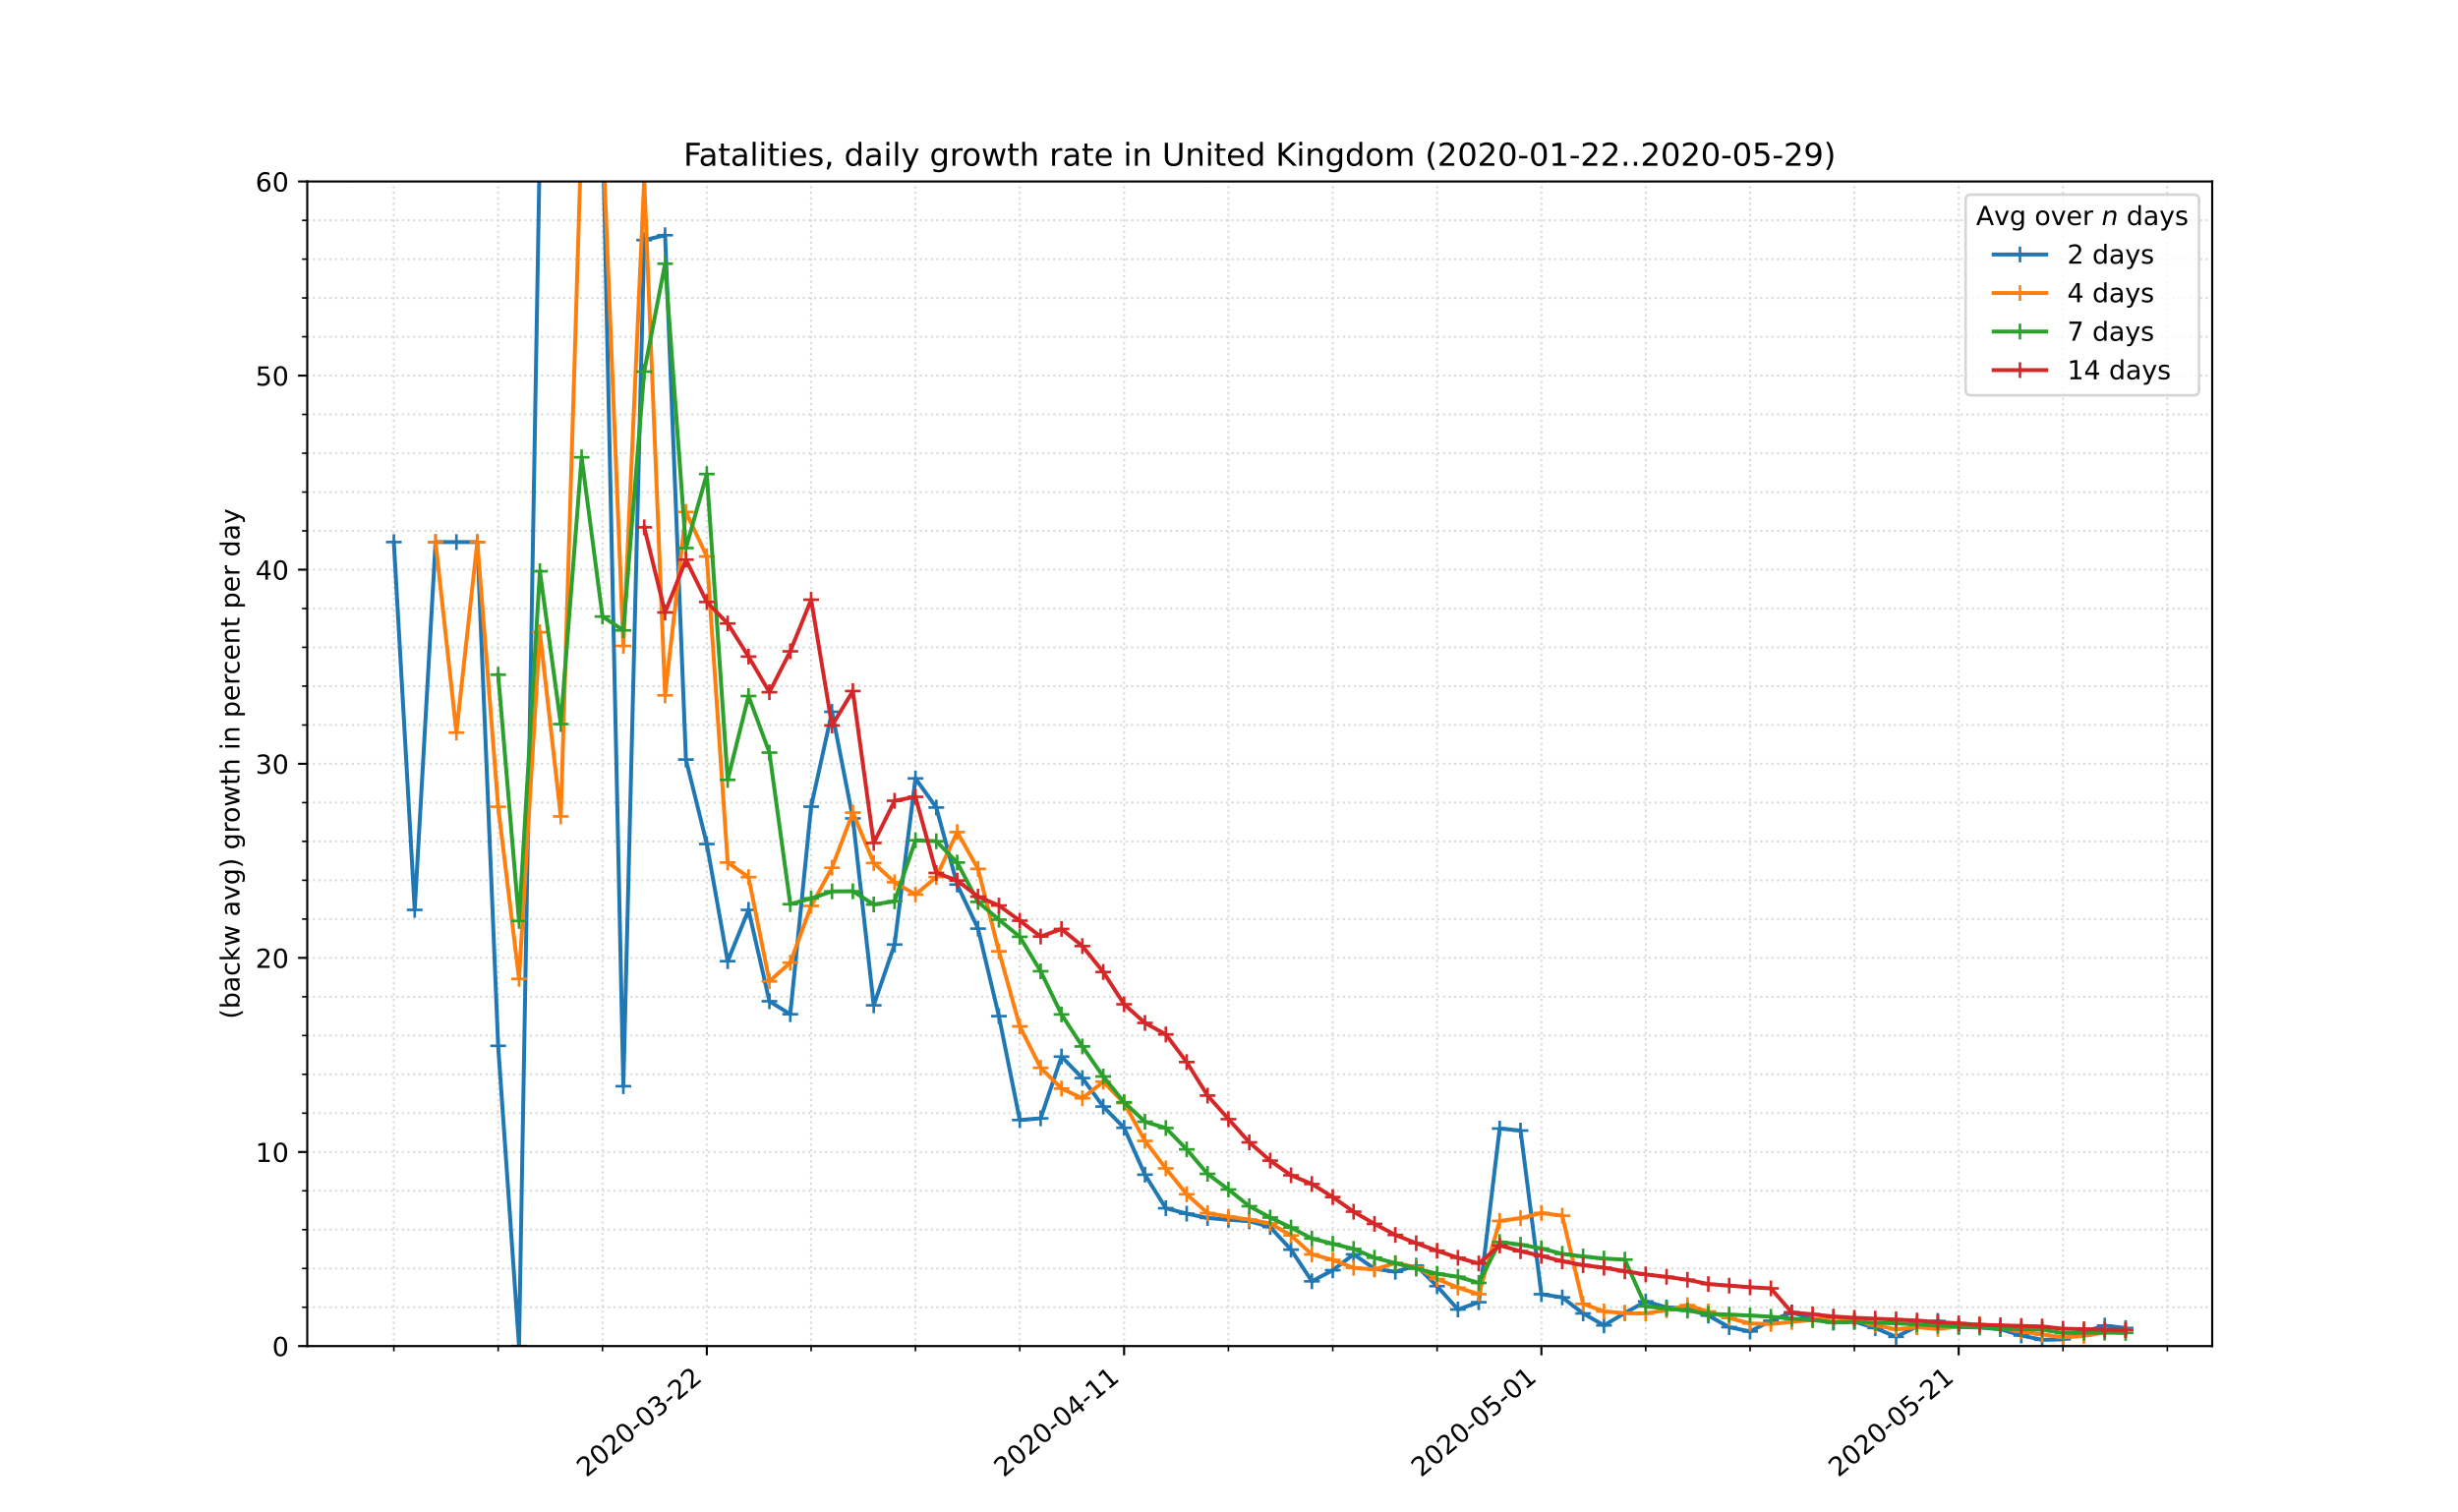 <?xml version="1.0" encoding="utf-8" standalone="no"?>
<!DOCTYPE svg PUBLIC "-//W3C//DTD SVG 1.1//EN"
  "http://www.w3.org/Graphics/SVG/1.1/DTD/svg11.dtd">
<!-- Created with matplotlib (https://matplotlib.org/) -->
<svg height="576pt" version="1.1" viewBox="0 0 936 576" width="936pt" xmlns="http://www.w3.org/2000/svg" xmlns:xlink="http://www.w3.org/1999/xlink">
 <defs>
  <style type="text/css">
*{stroke-linecap:butt;stroke-linejoin:round;}
  </style>
 </defs>
 <g id="figure_1">
  <g id="patch_1">
   <path d="M 0 576 
L 936 576 
L 936 0 
L 0 0 
z
" style="fill:#ffffff;"/>
  </g>
  <g id="axes_1">
   <g id="patch_2">
    <path d="M 117 512.64 
L 842.4 512.64 
L 842.4 69.12 
L 117 69.12 
z
" style="fill:#ffffff;"/>
   </g>
   <g id="matplotlib.axis_1">
    <g id="xtick_1">
     <g id="line2d_1">
      <path clip-path="url(#p715db43ea6)" d="M 269.151 512.64 
L 269.151 69.12 
" style="fill:none;stroke:#d8dcd6;stroke-dasharray:0.8,1.32;stroke-dashoffset:0;stroke-width:0.8;"/>
     </g>
     <g id="line2d_2">
      <defs>
       <path d="M 0 0 
L 0 3.5 
" id="mdab0d8c470" style="stroke:#000000;stroke-width:0.8;"/>
      </defs>
      <g>
       <use style="stroke:#000000;stroke-width:0.8;" x="269.151" xlink:href="#mdab0d8c470" y="512.64"/>
      </g>
     </g>
     <g id="text_1">
      <!-- 2020-03-22 -->
      <defs>
       <path d="M 19.188 8.297 
L 53.609 8.297 
L 53.609 0 
L 7.328 0 
L 7.328 8.297 
Q 12.938 14.109 22.625 23.891 
Q 32.328 33.688 34.812 36.531 
Q 39.547 41.844 41.422 45.531 
Q 43.312 49.219 43.312 52.781 
Q 43.312 58.594 39.234 62.25 
Q 35.156 65.922 28.609 65.922 
Q 23.969 65.922 18.812 64.312 
Q 13.672 62.703 7.812 59.422 
L 7.812 69.391 
Q 13.766 71.781 18.938 73 
Q 24.125 74.219 28.422 74.219 
Q 39.75 74.219 46.484 68.547 
Q 53.219 62.891 53.219 53.422 
Q 53.219 48.922 51.531 44.891 
Q 49.859 40.875 45.406 35.406 
Q 44.188 33.984 37.641 27.219 
Q 31.109 20.453 19.188 8.297 
z
" id="DejaVuSans-50"/>
       <path d="M 31.781 66.406 
Q 24.172 66.406 20.328 58.906 
Q 16.5 51.422 16.5 36.375 
Q 16.5 21.391 20.328 13.891 
Q 24.172 6.391 31.781 6.391 
Q 39.453 6.391 43.281 13.891 
Q 47.125 21.391 47.125 36.375 
Q 47.125 51.422 43.281 58.906 
Q 39.453 66.406 31.781 66.406 
z
M 31.781 74.219 
Q 44.047 74.219 50.516 64.516 
Q 56.984 54.828 56.984 36.375 
Q 56.984 17.969 50.516 8.266 
Q 44.047 -1.422 31.781 -1.422 
Q 19.531 -1.422 13.062 8.266 
Q 6.594 17.969 6.594 36.375 
Q 6.594 54.828 13.062 64.516 
Q 19.531 74.219 31.781 74.219 
z
" id="DejaVuSans-48"/>
       <path d="M 4.891 31.391 
L 31.203 31.391 
L 31.203 23.391 
L 4.891 23.391 
z
" id="DejaVuSans-45"/>
       <path d="M 40.578 39.312 
Q 47.656 37.797 51.625 33 
Q 55.609 28.219 55.609 21.188 
Q 55.609 10.406 48.188 4.484 
Q 40.766 -1.422 27.094 -1.422 
Q 22.516 -1.422 17.656 -0.516 
Q 12.797 0.391 7.625 2.203 
L 7.625 11.719 
Q 11.719 9.328 16.594 8.109 
Q 21.484 6.891 26.812 6.891 
Q 36.078 6.891 40.938 10.547 
Q 45.797 14.203 45.797 21.188 
Q 45.797 27.641 41.281 31.266 
Q 36.766 34.906 28.719 34.906 
L 20.219 34.906 
L 20.219 43.016 
L 29.109 43.016 
Q 36.375 43.016 40.234 45.922 
Q 44.094 48.828 44.094 54.297 
Q 44.094 59.906 40.109 62.906 
Q 36.141 65.922 28.719 65.922 
Q 24.656 65.922 20.016 65.031 
Q 15.375 64.156 9.812 62.312 
L 9.812 71.094 
Q 15.438 72.656 20.344 73.438 
Q 25.25 74.219 29.594 74.219 
Q 40.828 74.219 47.359 69.109 
Q 53.906 64.016 53.906 55.328 
Q 53.906 49.266 50.438 45.094 
Q 46.969 40.922 40.578 39.312 
z
" id="DejaVuSans-51"/>
      </defs>
      <g transform="translate(223.295 562.817)rotate(-40)scale(0.1 -0.1)">
       <use xlink:href="#DejaVuSans-50"/>
       <use x="63.623" xlink:href="#DejaVuSans-48"/>
       <use x="127.246" xlink:href="#DejaVuSans-50"/>
       <use x="190.869" xlink:href="#DejaVuSans-48"/>
       <use x="254.492" xlink:href="#DejaVuSans-45"/>
       <use x="290.576" xlink:href="#DejaVuSans-48"/>
       <use x="354.199" xlink:href="#DejaVuSans-51"/>
       <use x="417.822" xlink:href="#DejaVuSans-45"/>
       <use x="453.906" xlink:href="#DejaVuSans-50"/>
       <use x="517.529" xlink:href="#DejaVuSans-50"/>
      </g>
     </g>
    </g>
    <g id="xtick_2">
     <g id="line2d_3">
      <path clip-path="url(#p715db43ea6)" d="M 428.056 512.64 
L 428.056 69.12 
" style="fill:none;stroke:#d8dcd6;stroke-dasharray:0.8,1.32;stroke-dashoffset:0;stroke-width:0.8;"/>
     </g>
     <g id="line2d_4">
      <g>
       <use style="stroke:#000000;stroke-width:0.8;" x="428.056" xlink:href="#mdab0d8c470" y="512.64"/>
      </g>
     </g>
     <g id="text_2">
      <!-- 2020-04-11 -->
      <defs>
       <path d="M 37.797 64.312 
L 12.891 25.391 
L 37.797 25.391 
z
M 35.203 72.906 
L 47.609 72.906 
L 47.609 25.391 
L 58.016 25.391 
L 58.016 17.188 
L 47.609 17.188 
L 47.609 0 
L 37.797 0 
L 37.797 17.188 
L 4.891 17.188 
L 4.891 26.703 
z
" id="DejaVuSans-52"/>
       <path d="M 12.406 8.297 
L 28.516 8.297 
L 28.516 63.922 
L 10.984 60.406 
L 10.984 69.391 
L 28.422 72.906 
L 38.281 72.906 
L 38.281 8.297 
L 54.391 8.297 
L 54.391 0 
L 12.406 0 
z
" id="DejaVuSans-49"/>
      </defs>
      <g transform="translate(382.2 562.817)rotate(-40)scale(0.1 -0.1)">
       <use xlink:href="#DejaVuSans-50"/>
       <use x="63.623" xlink:href="#DejaVuSans-48"/>
       <use x="127.246" xlink:href="#DejaVuSans-50"/>
       <use x="190.869" xlink:href="#DejaVuSans-48"/>
       <use x="254.492" xlink:href="#DejaVuSans-45"/>
       <use x="290.576" xlink:href="#DejaVuSans-48"/>
       <use x="354.199" xlink:href="#DejaVuSans-52"/>
       <use x="417.822" xlink:href="#DejaVuSans-45"/>
       <use x="453.906" xlink:href="#DejaVuSans-49"/>
       <use x="517.529" xlink:href="#DejaVuSans-49"/>
      </g>
     </g>
    </g>
    <g id="xtick_3">
     <g id="line2d_5">
      <path clip-path="url(#p715db43ea6)" d="M 586.961 512.64 
L 586.961 69.12 
" style="fill:none;stroke:#d8dcd6;stroke-dasharray:0.8,1.32;stroke-dashoffset:0;stroke-width:0.8;"/>
     </g>
     <g id="line2d_6">
      <g>
       <use style="stroke:#000000;stroke-width:0.8;" x="586.961" xlink:href="#mdab0d8c470" y="512.64"/>
      </g>
     </g>
     <g id="text_3">
      <!-- 2020-05-01 -->
      <defs>
       <path d="M 10.797 72.906 
L 49.516 72.906 
L 49.516 64.594 
L 19.828 64.594 
L 19.828 46.734 
Q 21.969 47.469 24.109 47.828 
Q 26.266 48.188 28.422 48.188 
Q 40.625 48.188 47.75 41.5 
Q 54.891 34.812 54.891 23.391 
Q 54.891 11.625 47.562 5.094 
Q 40.234 -1.422 26.906 -1.422 
Q 22.312 -1.422 17.547 -0.641 
Q 12.797 0.141 7.719 1.703 
L 7.719 11.625 
Q 12.109 9.234 16.797 8.062 
Q 21.484 6.891 26.703 6.891 
Q 35.156 6.891 40.078 11.328 
Q 45.016 15.766 45.016 23.391 
Q 45.016 31 40.078 35.438 
Q 35.156 39.891 26.703 39.891 
Q 22.75 39.891 18.812 39.016 
Q 14.891 38.141 10.797 36.281 
z
" id="DejaVuSans-53"/>
      </defs>
      <g transform="translate(541.105 562.817)rotate(-40)scale(0.1 -0.1)">
       <use xlink:href="#DejaVuSans-50"/>
       <use x="63.623" xlink:href="#DejaVuSans-48"/>
       <use x="127.246" xlink:href="#DejaVuSans-50"/>
       <use x="190.869" xlink:href="#DejaVuSans-48"/>
       <use x="254.492" xlink:href="#DejaVuSans-45"/>
       <use x="290.576" xlink:href="#DejaVuSans-48"/>
       <use x="354.199" xlink:href="#DejaVuSans-53"/>
       <use x="417.822" xlink:href="#DejaVuSans-45"/>
       <use x="453.906" xlink:href="#DejaVuSans-48"/>
       <use x="517.529" xlink:href="#DejaVuSans-49"/>
      </g>
     </g>
    </g>
    <g id="xtick_4">
     <g id="line2d_7">
      <path clip-path="url(#p715db43ea6)" d="M 745.865 512.64 
L 745.865 69.12 
" style="fill:none;stroke:#d8dcd6;stroke-dasharray:0.8,1.32;stroke-dashoffset:0;stroke-width:0.8;"/>
     </g>
     <g id="line2d_8">
      <g>
       <use style="stroke:#000000;stroke-width:0.8;" x="745.865" xlink:href="#mdab0d8c470" y="512.64"/>
      </g>
     </g>
     <g id="text_4">
      <!-- 2020-05-21 -->
      <g transform="translate(700.009 562.817)rotate(-40)scale(0.1 -0.1)">
       <use xlink:href="#DejaVuSans-50"/>
       <use x="63.623" xlink:href="#DejaVuSans-48"/>
       <use x="127.246" xlink:href="#DejaVuSans-50"/>
       <use x="190.869" xlink:href="#DejaVuSans-48"/>
       <use x="254.492" xlink:href="#DejaVuSans-45"/>
       <use x="290.576" xlink:href="#DejaVuSans-48"/>
       <use x="354.199" xlink:href="#DejaVuSans-53"/>
       <use x="417.822" xlink:href="#DejaVuSans-45"/>
       <use x="453.906" xlink:href="#DejaVuSans-50"/>
       <use x="517.529" xlink:href="#DejaVuSans-49"/>
      </g>
     </g>
    </g>
    <g id="xtick_5">
     <g id="line2d_9">
      <path clip-path="url(#p715db43ea6)" d="M 149.973 512.64 
L 149.973 69.12 
" style="fill:none;stroke:#d8dcd6;stroke-dasharray:0.8,1.32;stroke-dashoffset:0;stroke-width:0.8;"/>
     </g>
     <g id="line2d_10">
      <defs>
       <path d="M 0 0 
L 0 2 
" id="mf89a56b416" style="stroke:#000000;stroke-width:0.6;"/>
      </defs>
      <g>
       <use style="stroke:#000000;stroke-width:0.6;" x="149.973" xlink:href="#mf89a56b416" y="512.64"/>
      </g>
     </g>
    </g>
    <g id="xtick_6">
     <g id="line2d_11">
      <path clip-path="url(#p715db43ea6)" d="M 189.699 512.64 
L 189.699 69.12 
" style="fill:none;stroke:#d8dcd6;stroke-dasharray:0.8,1.32;stroke-dashoffset:0;stroke-width:0.8;"/>
     </g>
     <g id="line2d_12">
      <g>
       <use style="stroke:#000000;stroke-width:0.6;" x="189.699" xlink:href="#mf89a56b416" y="512.64"/>
      </g>
     </g>
    </g>
    <g id="xtick_7">
     <g id="line2d_13">
      <path clip-path="url(#p715db43ea6)" d="M 229.425 512.64 
L 229.425 69.12 
" style="fill:none;stroke:#d8dcd6;stroke-dasharray:0.8,1.32;stroke-dashoffset:0;stroke-width:0.8;"/>
     </g>
     <g id="line2d_14">
      <g>
       <use style="stroke:#000000;stroke-width:0.6;" x="229.425" xlink:href="#mf89a56b416" y="512.64"/>
      </g>
     </g>
    </g>
    <g id="xtick_8">
     <g id="line2d_15">
      <path clip-path="url(#p715db43ea6)" d="M 308.877 512.64 
L 308.877 69.12 
" style="fill:none;stroke:#d8dcd6;stroke-dasharray:0.8,1.32;stroke-dashoffset:0;stroke-width:0.8;"/>
     </g>
     <g id="line2d_16">
      <g>
       <use style="stroke:#000000;stroke-width:0.6;" x="308.877" xlink:href="#mf89a56b416" y="512.64"/>
      </g>
     </g>
    </g>
    <g id="xtick_9">
     <g id="line2d_17">
      <path clip-path="url(#p715db43ea6)" d="M 348.604 512.64 
L 348.604 69.12 
" style="fill:none;stroke:#d8dcd6;stroke-dasharray:0.8,1.32;stroke-dashoffset:0;stroke-width:0.8;"/>
     </g>
     <g id="line2d_18">
      <g>
       <use style="stroke:#000000;stroke-width:0.6;" x="348.604" xlink:href="#mf89a56b416" y="512.64"/>
      </g>
     </g>
    </g>
    <g id="xtick_10">
     <g id="line2d_19">
      <path clip-path="url(#p715db43ea6)" d="M 388.33 512.64 
L 388.33 69.12 
" style="fill:none;stroke:#d8dcd6;stroke-dasharray:0.8,1.32;stroke-dashoffset:0;stroke-width:0.8;"/>
     </g>
     <g id="line2d_20">
      <g>
       <use style="stroke:#000000;stroke-width:0.6;" x="388.33" xlink:href="#mf89a56b416" y="512.64"/>
      </g>
     </g>
    </g>
    <g id="xtick_11">
     <g id="line2d_21">
      <path clip-path="url(#p715db43ea6)" d="M 467.782 512.64 
L 467.782 69.12 
" style="fill:none;stroke:#d8dcd6;stroke-dasharray:0.8,1.32;stroke-dashoffset:0;stroke-width:0.8;"/>
     </g>
     <g id="line2d_22">
      <g>
       <use style="stroke:#000000;stroke-width:0.6;" x="467.782" xlink:href="#mf89a56b416" y="512.64"/>
      </g>
     </g>
    </g>
    <g id="xtick_12">
     <g id="line2d_23">
      <path clip-path="url(#p715db43ea6)" d="M 507.508 512.64 
L 507.508 69.12 
" style="fill:none;stroke:#d8dcd6;stroke-dasharray:0.8,1.32;stroke-dashoffset:0;stroke-width:0.8;"/>
     </g>
     <g id="line2d_24">
      <g>
       <use style="stroke:#000000;stroke-width:0.6;" x="507.508" xlink:href="#mf89a56b416" y="512.64"/>
      </g>
     </g>
    </g>
    <g id="xtick_13">
     <g id="line2d_25">
      <path clip-path="url(#p715db43ea6)" d="M 547.235 512.64 
L 547.235 69.12 
" style="fill:none;stroke:#d8dcd6;stroke-dasharray:0.8,1.32;stroke-dashoffset:0;stroke-width:0.8;"/>
     </g>
     <g id="line2d_26">
      <g>
       <use style="stroke:#000000;stroke-width:0.6;" x="547.235" xlink:href="#mf89a56b416" y="512.64"/>
      </g>
     </g>
    </g>
    <g id="xtick_14">
     <g id="line2d_27">
      <path clip-path="url(#p715db43ea6)" d="M 626.687 512.64 
L 626.687 69.12 
" style="fill:none;stroke:#d8dcd6;stroke-dasharray:0.8,1.32;stroke-dashoffset:0;stroke-width:0.8;"/>
     </g>
     <g id="line2d_28">
      <g>
       <use style="stroke:#000000;stroke-width:0.6;" x="626.687" xlink:href="#mf89a56b416" y="512.64"/>
      </g>
     </g>
    </g>
    <g id="xtick_15">
     <g id="line2d_29">
      <path clip-path="url(#p715db43ea6)" d="M 666.413 512.64 
L 666.413 69.12 
" style="fill:none;stroke:#d8dcd6;stroke-dasharray:0.8,1.32;stroke-dashoffset:0;stroke-width:0.8;"/>
     </g>
     <g id="line2d_30">
      <g>
       <use style="stroke:#000000;stroke-width:0.6;" x="666.413" xlink:href="#mf89a56b416" y="512.64"/>
      </g>
     </g>
    </g>
    <g id="xtick_16">
     <g id="line2d_31">
      <path clip-path="url(#p715db43ea6)" d="M 706.139 512.64 
L 706.139 69.12 
" style="fill:none;stroke:#d8dcd6;stroke-dasharray:0.8,1.32;stroke-dashoffset:0;stroke-width:0.8;"/>
     </g>
     <g id="line2d_32">
      <g>
       <use style="stroke:#000000;stroke-width:0.6;" x="706.139" xlink:href="#mf89a56b416" y="512.64"/>
      </g>
     </g>
    </g>
    <g id="xtick_17">
     <g id="line2d_33">
      <path clip-path="url(#p715db43ea6)" d="M 785.592 512.64 
L 785.592 69.12 
" style="fill:none;stroke:#d8dcd6;stroke-dasharray:0.8,1.32;stroke-dashoffset:0;stroke-width:0.8;"/>
     </g>
     <g id="line2d_34">
      <g>
       <use style="stroke:#000000;stroke-width:0.6;" x="785.592" xlink:href="#mf89a56b416" y="512.64"/>
      </g>
     </g>
    </g>
    <g id="xtick_18">
     <g id="line2d_35">
      <path clip-path="url(#p715db43ea6)" d="M 825.318 512.64 
L 825.318 69.12 
" style="fill:none;stroke:#d8dcd6;stroke-dasharray:0.8,1.32;stroke-dashoffset:0;stroke-width:0.8;"/>
     </g>
     <g id="line2d_36">
      <g>
       <use style="stroke:#000000;stroke-width:0.6;" x="825.318" xlink:href="#mf89a56b416" y="512.64"/>
      </g>
     </g>
    </g>
   </g>
   <g id="matplotlib.axis_2">
    <g id="ytick_1">
     <g id="line2d_37">
      <path clip-path="url(#p715db43ea6)" d="M 117 512.64 
L 842.4 512.64 
" style="fill:none;stroke:#d8dcd6;stroke-dasharray:0.8,1.32;stroke-dashoffset:0;stroke-width:0.8;"/>
     </g>
     <g id="line2d_38">
      <defs>
       <path d="M 0 0 
L -3.5 0 
" id="md83eb49a02" style="stroke:#000000;stroke-width:0.8;"/>
      </defs>
      <g>
       <use style="stroke:#000000;stroke-width:0.8;" x="117" xlink:href="#md83eb49a02" y="512.64"/>
      </g>
     </g>
     <g id="text_5">
      <!-- 0 -->
      <g transform="translate(103.638 516.439)scale(0.1 -0.1)">
       <use xlink:href="#DejaVuSans-48"/>
      </g>
     </g>
    </g>
    <g id="ytick_2">
     <g id="line2d_39">
      <path clip-path="url(#p715db43ea6)" d="M 117 438.72 
L 842.4 438.72 
" style="fill:none;stroke:#d8dcd6;stroke-dasharray:0.8,1.32;stroke-dashoffset:0;stroke-width:0.8;"/>
     </g>
     <g id="line2d_40">
      <g>
       <use style="stroke:#000000;stroke-width:0.8;" x="117" xlink:href="#md83eb49a02" y="438.72"/>
      </g>
     </g>
     <g id="text_6">
      <!-- 10 -->
      <g transform="translate(97.275 442.519)scale(0.1 -0.1)">
       <use xlink:href="#DejaVuSans-49"/>
       <use x="63.623" xlink:href="#DejaVuSans-48"/>
      </g>
     </g>
    </g>
    <g id="ytick_3">
     <g id="line2d_41">
      <path clip-path="url(#p715db43ea6)" d="M 117 364.8 
L 842.4 364.8 
" style="fill:none;stroke:#d8dcd6;stroke-dasharray:0.8,1.32;stroke-dashoffset:0;stroke-width:0.8;"/>
     </g>
     <g id="line2d_42">
      <g>
       <use style="stroke:#000000;stroke-width:0.8;" x="117" xlink:href="#md83eb49a02" y="364.8"/>
      </g>
     </g>
     <g id="text_7">
      <!-- 20 -->
      <g transform="translate(97.275 368.599)scale(0.1 -0.1)">
       <use xlink:href="#DejaVuSans-50"/>
       <use x="63.623" xlink:href="#DejaVuSans-48"/>
      </g>
     </g>
    </g>
    <g id="ytick_4">
     <g id="line2d_43">
      <path clip-path="url(#p715db43ea6)" d="M 117 290.88 
L 842.4 290.88 
" style="fill:none;stroke:#d8dcd6;stroke-dasharray:0.8,1.32;stroke-dashoffset:0;stroke-width:0.8;"/>
     </g>
     <g id="line2d_44">
      <g>
       <use style="stroke:#000000;stroke-width:0.8;" x="117" xlink:href="#md83eb49a02" y="290.88"/>
      </g>
     </g>
     <g id="text_8">
      <!-- 30 -->
      <g transform="translate(97.275 294.679)scale(0.1 -0.1)">
       <use xlink:href="#DejaVuSans-51"/>
       <use x="63.623" xlink:href="#DejaVuSans-48"/>
      </g>
     </g>
    </g>
    <g id="ytick_5">
     <g id="line2d_45">
      <path clip-path="url(#p715db43ea6)" d="M 117 216.96 
L 842.4 216.96 
" style="fill:none;stroke:#d8dcd6;stroke-dasharray:0.8,1.32;stroke-dashoffset:0;stroke-width:0.8;"/>
     </g>
     <g id="line2d_46">
      <g>
       <use style="stroke:#000000;stroke-width:0.8;" x="117" xlink:href="#md83eb49a02" y="216.96"/>
      </g>
     </g>
     <g id="text_9">
      <!-- 40 -->
      <g transform="translate(97.275 220.759)scale(0.1 -0.1)">
       <use xlink:href="#DejaVuSans-52"/>
       <use x="63.623" xlink:href="#DejaVuSans-48"/>
      </g>
     </g>
    </g>
    <g id="ytick_6">
     <g id="line2d_47">
      <path clip-path="url(#p715db43ea6)" d="M 117 143.04 
L 842.4 143.04 
" style="fill:none;stroke:#d8dcd6;stroke-dasharray:0.8,1.32;stroke-dashoffset:0;stroke-width:0.8;"/>
     </g>
     <g id="line2d_48">
      <g>
       <use style="stroke:#000000;stroke-width:0.8;" x="117" xlink:href="#md83eb49a02" y="143.04"/>
      </g>
     </g>
     <g id="text_10">
      <!-- 50 -->
      <g transform="translate(97.275 146.839)scale(0.1 -0.1)">
       <use xlink:href="#DejaVuSans-53"/>
       <use x="63.623" xlink:href="#DejaVuSans-48"/>
      </g>
     </g>
    </g>
    <g id="ytick_7">
     <g id="line2d_49">
      <path clip-path="url(#p715db43ea6)" d="M 117 69.12 
L 842.4 69.12 
" style="fill:none;stroke:#d8dcd6;stroke-dasharray:0.8,1.32;stroke-dashoffset:0;stroke-width:0.8;"/>
     </g>
     <g id="line2d_50">
      <g>
       <use style="stroke:#000000;stroke-width:0.8;" x="117" xlink:href="#md83eb49a02" y="69.12"/>
      </g>
     </g>
     <g id="text_11">
      <!-- 60 -->
      <defs>
       <path d="M 33.016 40.375 
Q 26.375 40.375 22.484 35.828 
Q 18.609 31.297 18.609 23.391 
Q 18.609 15.531 22.484 10.953 
Q 26.375 6.391 33.016 6.391 
Q 39.656 6.391 43.531 10.953 
Q 47.406 15.531 47.406 23.391 
Q 47.406 31.297 43.531 35.828 
Q 39.656 40.375 33.016 40.375 
z
M 52.594 71.297 
L 52.594 62.312 
Q 48.875 64.062 45.094 64.984 
Q 41.312 65.922 37.594 65.922 
Q 27.828 65.922 22.672 59.328 
Q 17.531 52.734 16.797 39.406 
Q 19.672 43.656 24.016 45.922 
Q 28.375 48.188 33.594 48.188 
Q 44.578 48.188 50.953 41.516 
Q 57.328 34.859 57.328 23.391 
Q 57.328 12.156 50.688 5.359 
Q 44.047 -1.422 33.016 -1.422 
Q 20.359 -1.422 13.672 8.266 
Q 6.984 17.969 6.984 36.375 
Q 6.984 53.656 15.188 63.938 
Q 23.391 74.219 37.203 74.219 
Q 40.922 74.219 44.703 73.484 
Q 48.484 72.75 52.594 71.297 
z
" id="DejaVuSans-54"/>
      </defs>
      <g transform="translate(97.275 72.919)scale(0.1 -0.1)">
       <use xlink:href="#DejaVuSans-54"/>
       <use x="63.623" xlink:href="#DejaVuSans-48"/>
      </g>
     </g>
    </g>
    <g id="ytick_8">
     <g id="line2d_51">
      <path clip-path="url(#p715db43ea6)" d="M 117 497.856 
L 842.4 497.856 
" style="fill:none;stroke:#d8dcd6;stroke-dasharray:0.8,1.32;stroke-dashoffset:0;stroke-width:0.8;"/>
     </g>
     <g id="line2d_52">
      <defs>
       <path d="M 0 0 
L -2 0 
" id="m637cc2623a" style="stroke:#000000;stroke-width:0.6;"/>
      </defs>
      <g>
       <use style="stroke:#000000;stroke-width:0.6;" x="117" xlink:href="#m637cc2623a" y="497.856"/>
      </g>
     </g>
    </g>
    <g id="ytick_9">
     <g id="line2d_53">
      <path clip-path="url(#p715db43ea6)" d="M 117 483.072 
L 842.4 483.072 
" style="fill:none;stroke:#d8dcd6;stroke-dasharray:0.8,1.32;stroke-dashoffset:0;stroke-width:0.8;"/>
     </g>
     <g id="line2d_54">
      <g>
       <use style="stroke:#000000;stroke-width:0.6;" x="117" xlink:href="#m637cc2623a" y="483.072"/>
      </g>
     </g>
    </g>
    <g id="ytick_10">
     <g id="line2d_55">
      <path clip-path="url(#p715db43ea6)" d="M 117 468.288 
L 842.4 468.288 
" style="fill:none;stroke:#d8dcd6;stroke-dasharray:0.8,1.32;stroke-dashoffset:0;stroke-width:0.8;"/>
     </g>
     <g id="line2d_56">
      <g>
       <use style="stroke:#000000;stroke-width:0.6;" x="117" xlink:href="#m637cc2623a" y="468.288"/>
      </g>
     </g>
    </g>
    <g id="ytick_11">
     <g id="line2d_57">
      <path clip-path="url(#p715db43ea6)" d="M 117 453.504 
L 842.4 453.504 
" style="fill:none;stroke:#d8dcd6;stroke-dasharray:0.8,1.32;stroke-dashoffset:0;stroke-width:0.8;"/>
     </g>
     <g id="line2d_58">
      <g>
       <use style="stroke:#000000;stroke-width:0.6;" x="117" xlink:href="#m637cc2623a" y="453.504"/>
      </g>
     </g>
    </g>
    <g id="ytick_12">
     <g id="line2d_59">
      <path clip-path="url(#p715db43ea6)" d="M 117 423.936 
L 842.4 423.936 
" style="fill:none;stroke:#d8dcd6;stroke-dasharray:0.8,1.32;stroke-dashoffset:0;stroke-width:0.8;"/>
     </g>
     <g id="line2d_60">
      <g>
       <use style="stroke:#000000;stroke-width:0.6;" x="117" xlink:href="#m637cc2623a" y="423.936"/>
      </g>
     </g>
    </g>
    <g id="ytick_13">
     <g id="line2d_61">
      <path clip-path="url(#p715db43ea6)" d="M 117 409.152 
L 842.4 409.152 
" style="fill:none;stroke:#d8dcd6;stroke-dasharray:0.8,1.32;stroke-dashoffset:0;stroke-width:0.8;"/>
     </g>
     <g id="line2d_62">
      <g>
       <use style="stroke:#000000;stroke-width:0.6;" x="117" xlink:href="#m637cc2623a" y="409.152"/>
      </g>
     </g>
    </g>
    <g id="ytick_14">
     <g id="line2d_63">
      <path clip-path="url(#p715db43ea6)" d="M 117 394.368 
L 842.4 394.368 
" style="fill:none;stroke:#d8dcd6;stroke-dasharray:0.8,1.32;stroke-dashoffset:0;stroke-width:0.8;"/>
     </g>
     <g id="line2d_64">
      <g>
       <use style="stroke:#000000;stroke-width:0.6;" x="117" xlink:href="#m637cc2623a" y="394.368"/>
      </g>
     </g>
    </g>
    <g id="ytick_15">
     <g id="line2d_65">
      <path clip-path="url(#p715db43ea6)" d="M 117 379.584 
L 842.4 379.584 
" style="fill:none;stroke:#d8dcd6;stroke-dasharray:0.8,1.32;stroke-dashoffset:0;stroke-width:0.8;"/>
     </g>
     <g id="line2d_66">
      <g>
       <use style="stroke:#000000;stroke-width:0.6;" x="117" xlink:href="#m637cc2623a" y="379.584"/>
      </g>
     </g>
    </g>
    <g id="ytick_16">
     <g id="line2d_67">
      <path clip-path="url(#p715db43ea6)" d="M 117 350.016 
L 842.4 350.016 
" style="fill:none;stroke:#d8dcd6;stroke-dasharray:0.8,1.32;stroke-dashoffset:0;stroke-width:0.8;"/>
     </g>
     <g id="line2d_68">
      <g>
       <use style="stroke:#000000;stroke-width:0.6;" x="117" xlink:href="#m637cc2623a" y="350.016"/>
      </g>
     </g>
    </g>
    <g id="ytick_17">
     <g id="line2d_69">
      <path clip-path="url(#p715db43ea6)" d="M 117 335.232 
L 842.4 335.232 
" style="fill:none;stroke:#d8dcd6;stroke-dasharray:0.8,1.32;stroke-dashoffset:0;stroke-width:0.8;"/>
     </g>
     <g id="line2d_70">
      <g>
       <use style="stroke:#000000;stroke-width:0.6;" x="117" xlink:href="#m637cc2623a" y="335.232"/>
      </g>
     </g>
    </g>
    <g id="ytick_18">
     <g id="line2d_71">
      <path clip-path="url(#p715db43ea6)" d="M 117 320.448 
L 842.4 320.448 
" style="fill:none;stroke:#d8dcd6;stroke-dasharray:0.8,1.32;stroke-dashoffset:0;stroke-width:0.8;"/>
     </g>
     <g id="line2d_72">
      <g>
       <use style="stroke:#000000;stroke-width:0.6;" x="117" xlink:href="#m637cc2623a" y="320.448"/>
      </g>
     </g>
    </g>
    <g id="ytick_19">
     <g id="line2d_73">
      <path clip-path="url(#p715db43ea6)" d="M 117 305.664 
L 842.4 305.664 
" style="fill:none;stroke:#d8dcd6;stroke-dasharray:0.8,1.32;stroke-dashoffset:0;stroke-width:0.8;"/>
     </g>
     <g id="line2d_74">
      <g>
       <use style="stroke:#000000;stroke-width:0.6;" x="117" xlink:href="#m637cc2623a" y="305.664"/>
      </g>
     </g>
    </g>
    <g id="ytick_20">
     <g id="line2d_75">
      <path clip-path="url(#p715db43ea6)" d="M 117 276.096 
L 842.4 276.096 
" style="fill:none;stroke:#d8dcd6;stroke-dasharray:0.8,1.32;stroke-dashoffset:0;stroke-width:0.8;"/>
     </g>
     <g id="line2d_76">
      <g>
       <use style="stroke:#000000;stroke-width:0.6;" x="117" xlink:href="#m637cc2623a" y="276.096"/>
      </g>
     </g>
    </g>
    <g id="ytick_21">
     <g id="line2d_77">
      <path clip-path="url(#p715db43ea6)" d="M 117 261.312 
L 842.4 261.312 
" style="fill:none;stroke:#d8dcd6;stroke-dasharray:0.8,1.32;stroke-dashoffset:0;stroke-width:0.8;"/>
     </g>
     <g id="line2d_78">
      <g>
       <use style="stroke:#000000;stroke-width:0.6;" x="117" xlink:href="#m637cc2623a" y="261.312"/>
      </g>
     </g>
    </g>
    <g id="ytick_22">
     <g id="line2d_79">
      <path clip-path="url(#p715db43ea6)" d="M 117 246.528 
L 842.4 246.528 
" style="fill:none;stroke:#d8dcd6;stroke-dasharray:0.8,1.32;stroke-dashoffset:0;stroke-width:0.8;"/>
     </g>
     <g id="line2d_80">
      <g>
       <use style="stroke:#000000;stroke-width:0.6;" x="117" xlink:href="#m637cc2623a" y="246.528"/>
      </g>
     </g>
    </g>
    <g id="ytick_23">
     <g id="line2d_81">
      <path clip-path="url(#p715db43ea6)" d="M 117 231.744 
L 842.4 231.744 
" style="fill:none;stroke:#d8dcd6;stroke-dasharray:0.8,1.32;stroke-dashoffset:0;stroke-width:0.8;"/>
     </g>
     <g id="line2d_82">
      <g>
       <use style="stroke:#000000;stroke-width:0.6;" x="117" xlink:href="#m637cc2623a" y="231.744"/>
      </g>
     </g>
    </g>
    <g id="ytick_24">
     <g id="line2d_83">
      <path clip-path="url(#p715db43ea6)" d="M 117 202.176 
L 842.4 202.176 
" style="fill:none;stroke:#d8dcd6;stroke-dasharray:0.8,1.32;stroke-dashoffset:0;stroke-width:0.8;"/>
     </g>
     <g id="line2d_84">
      <g>
       <use style="stroke:#000000;stroke-width:0.6;" x="117" xlink:href="#m637cc2623a" y="202.176"/>
      </g>
     </g>
    </g>
    <g id="ytick_25">
     <g id="line2d_85">
      <path clip-path="url(#p715db43ea6)" d="M 117 187.392 
L 842.4 187.392 
" style="fill:none;stroke:#d8dcd6;stroke-dasharray:0.8,1.32;stroke-dashoffset:0;stroke-width:0.8;"/>
     </g>
     <g id="line2d_86">
      <g>
       <use style="stroke:#000000;stroke-width:0.6;" x="117" xlink:href="#m637cc2623a" y="187.392"/>
      </g>
     </g>
    </g>
    <g id="ytick_26">
     <g id="line2d_87">
      <path clip-path="url(#p715db43ea6)" d="M 117 172.608 
L 842.4 172.608 
" style="fill:none;stroke:#d8dcd6;stroke-dasharray:0.8,1.32;stroke-dashoffset:0;stroke-width:0.8;"/>
     </g>
     <g id="line2d_88">
      <g>
       <use style="stroke:#000000;stroke-width:0.6;" x="117" xlink:href="#m637cc2623a" y="172.608"/>
      </g>
     </g>
    </g>
    <g id="ytick_27">
     <g id="line2d_89">
      <path clip-path="url(#p715db43ea6)" d="M 117 157.824 
L 842.4 157.824 
" style="fill:none;stroke:#d8dcd6;stroke-dasharray:0.8,1.32;stroke-dashoffset:0;stroke-width:0.8;"/>
     </g>
     <g id="line2d_90">
      <g>
       <use style="stroke:#000000;stroke-width:0.6;" x="117" xlink:href="#m637cc2623a" y="157.824"/>
      </g>
     </g>
    </g>
    <g id="ytick_28">
     <g id="line2d_91">
      <path clip-path="url(#p715db43ea6)" d="M 117 128.256 
L 842.4 128.256 
" style="fill:none;stroke:#d8dcd6;stroke-dasharray:0.8,1.32;stroke-dashoffset:0;stroke-width:0.8;"/>
     </g>
     <g id="line2d_92">
      <g>
       <use style="stroke:#000000;stroke-width:0.6;" x="117" xlink:href="#m637cc2623a" y="128.256"/>
      </g>
     </g>
    </g>
    <g id="ytick_29">
     <g id="line2d_93">
      <path clip-path="url(#p715db43ea6)" d="M 117 113.472 
L 842.4 113.472 
" style="fill:none;stroke:#d8dcd6;stroke-dasharray:0.8,1.32;stroke-dashoffset:0;stroke-width:0.8;"/>
     </g>
     <g id="line2d_94">
      <g>
       <use style="stroke:#000000;stroke-width:0.6;" x="117" xlink:href="#m637cc2623a" y="113.472"/>
      </g>
     </g>
    </g>
    <g id="ytick_30">
     <g id="line2d_95">
      <path clip-path="url(#p715db43ea6)" d="M 117 98.688 
L 842.4 98.688 
" style="fill:none;stroke:#d8dcd6;stroke-dasharray:0.8,1.32;stroke-dashoffset:0;stroke-width:0.8;"/>
     </g>
     <g id="line2d_96">
      <g>
       <use style="stroke:#000000;stroke-width:0.6;" x="117" xlink:href="#m637cc2623a" y="98.688"/>
      </g>
     </g>
    </g>
    <g id="ytick_31">
     <g id="line2d_97">
      <path clip-path="url(#p715db43ea6)" d="M 117 83.904 
L 842.4 83.904 
" style="fill:none;stroke:#d8dcd6;stroke-dasharray:0.8,1.32;stroke-dashoffset:0;stroke-width:0.8;"/>
     </g>
     <g id="line2d_98">
      <g>
       <use style="stroke:#000000;stroke-width:0.6;" x="117" xlink:href="#m637cc2623a" y="83.904"/>
      </g>
     </g>
    </g>
    <g id="text_12">
     <!-- (backw avg) growth in percent per day -->
     <defs>
      <path d="M 31 75.875 
Q 24.469 64.656 21.281 53.656 
Q 18.109 42.672 18.109 31.391 
Q 18.109 20.125 21.312 9.062 
Q 24.516 -2 31 -13.188 
L 23.188 -13.188 
Q 15.875 -1.703 12.234 9.375 
Q 8.594 20.453 8.594 31.391 
Q 8.594 42.281 12.203 53.312 
Q 15.828 64.359 23.188 75.875 
z
" id="DejaVuSans-40"/>
      <path d="M 48.688 27.297 
Q 48.688 37.203 44.609 42.844 
Q 40.531 48.484 33.406 48.484 
Q 26.266 48.484 22.188 42.844 
Q 18.109 37.203 18.109 27.297 
Q 18.109 17.391 22.188 11.75 
Q 26.266 6.109 33.406 6.109 
Q 40.531 6.109 44.609 11.75 
Q 48.688 17.391 48.688 27.297 
z
M 18.109 46.391 
Q 20.953 51.266 25.266 53.625 
Q 29.594 56 35.594 56 
Q 45.562 56 51.781 48.094 
Q 58.016 40.188 58.016 27.297 
Q 58.016 14.406 51.781 6.484 
Q 45.562 -1.422 35.594 -1.422 
Q 29.594 -1.422 25.266 0.953 
Q 20.953 3.328 18.109 8.203 
L 18.109 0 
L 9.078 0 
L 9.078 75.984 
L 18.109 75.984 
z
" id="DejaVuSans-98"/>
      <path d="M 34.281 27.484 
Q 23.391 27.484 19.188 25 
Q 14.984 22.516 14.984 16.5 
Q 14.984 11.719 18.141 8.906 
Q 21.297 6.109 26.703 6.109 
Q 34.188 6.109 38.703 11.406 
Q 43.219 16.703 43.219 25.484 
L 43.219 27.484 
z
M 52.203 31.203 
L 52.203 0 
L 43.219 0 
L 43.219 8.297 
Q 40.141 3.328 35.547 0.953 
Q 30.953 -1.422 24.312 -1.422 
Q 15.922 -1.422 10.953 3.297 
Q 6 8.016 6 15.922 
Q 6 25.141 12.172 29.828 
Q 18.359 34.516 30.609 34.516 
L 43.219 34.516 
L 43.219 35.406 
Q 43.219 41.609 39.141 45 
Q 35.062 48.391 27.688 48.391 
Q 23 48.391 18.547 47.266 
Q 14.109 46.141 10.016 43.891 
L 10.016 52.203 
Q 14.938 54.109 19.578 55.047 
Q 24.219 56 28.609 56 
Q 40.484 56 46.344 49.844 
Q 52.203 43.703 52.203 31.203 
z
" id="DejaVuSans-97"/>
      <path d="M 48.781 52.594 
L 48.781 44.188 
Q 44.969 46.297 41.141 47.344 
Q 37.312 48.391 33.406 48.391 
Q 24.656 48.391 19.812 42.844 
Q 14.984 37.312 14.984 27.297 
Q 14.984 17.281 19.812 11.734 
Q 24.656 6.203 33.406 6.203 
Q 37.312 6.203 41.141 7.25 
Q 44.969 8.297 48.781 10.406 
L 48.781 2.094 
Q 45.016 0.344 40.984 -0.531 
Q 36.969 -1.422 32.422 -1.422 
Q 20.062 -1.422 12.781 6.344 
Q 5.516 14.109 5.516 27.297 
Q 5.516 40.672 12.859 48.328 
Q 20.219 56 33.016 56 
Q 37.156 56 41.109 55.141 
Q 45.062 54.297 48.781 52.594 
z
" id="DejaVuSans-99"/>
      <path d="M 9.078 75.984 
L 18.109 75.984 
L 18.109 31.109 
L 44.922 54.688 
L 56.391 54.688 
L 27.391 29.109 
L 57.625 0 
L 45.906 0 
L 18.109 26.703 
L 18.109 0 
L 9.078 0 
z
" id="DejaVuSans-107"/>
      <path d="M 4.203 54.688 
L 13.188 54.688 
L 24.422 12.016 
L 35.594 54.688 
L 46.188 54.688 
L 57.422 12.016 
L 68.609 54.688 
L 77.594 54.688 
L 63.281 0 
L 52.688 0 
L 40.922 44.828 
L 29.109 0 
L 18.5 0 
z
" id="DejaVuSans-119"/>
      <path id="DejaVuSans-32"/>
      <path d="M 2.984 54.688 
L 12.5 54.688 
L 29.594 8.797 
L 46.688 54.688 
L 56.203 54.688 
L 35.688 0 
L 23.484 0 
z
" id="DejaVuSans-118"/>
      <path d="M 45.406 27.984 
Q 45.406 37.75 41.375 43.109 
Q 37.359 48.484 30.078 48.484 
Q 22.859 48.484 18.828 43.109 
Q 14.797 37.75 14.797 27.984 
Q 14.797 18.266 18.828 12.891 
Q 22.859 7.516 30.078 7.516 
Q 37.359 7.516 41.375 12.891 
Q 45.406 18.266 45.406 27.984 
z
M 54.391 6.781 
Q 54.391 -7.172 48.188 -13.984 
Q 42 -20.797 29.203 -20.797 
Q 24.469 -20.797 20.266 -20.094 
Q 16.062 -19.391 12.109 -17.922 
L 12.109 -9.188 
Q 16.062 -11.328 19.922 -12.344 
Q 23.781 -13.375 27.781 -13.375 
Q 36.625 -13.375 41.016 -8.766 
Q 45.406 -4.156 45.406 5.172 
L 45.406 9.625 
Q 42.625 4.781 38.281 2.391 
Q 33.938 0 27.875 0 
Q 17.828 0 11.672 7.656 
Q 5.516 15.328 5.516 27.984 
Q 5.516 40.672 11.672 48.328 
Q 17.828 56 27.875 56 
Q 33.938 56 38.281 53.609 
Q 42.625 51.219 45.406 46.391 
L 45.406 54.688 
L 54.391 54.688 
z
" id="DejaVuSans-103"/>
      <path d="M 8.016 75.875 
L 15.828 75.875 
Q 23.141 64.359 26.781 53.312 
Q 30.422 42.281 30.422 31.391 
Q 30.422 20.453 26.781 9.375 
Q 23.141 -1.703 15.828 -13.188 
L 8.016 -13.188 
Q 14.5 -2 17.703 9.062 
Q 20.906 20.125 20.906 31.391 
Q 20.906 42.672 17.703 53.656 
Q 14.5 64.656 8.016 75.875 
z
" id="DejaVuSans-41"/>
      <path d="M 41.109 46.297 
Q 39.594 47.172 37.812 47.578 
Q 36.031 48 33.891 48 
Q 26.266 48 22.188 43.047 
Q 18.109 38.094 18.109 28.812 
L 18.109 0 
L 9.078 0 
L 9.078 54.688 
L 18.109 54.688 
L 18.109 46.188 
Q 20.953 51.172 25.484 53.578 
Q 30.031 56 36.531 56 
Q 37.453 56 38.578 55.875 
Q 39.703 55.766 41.062 55.516 
z
" id="DejaVuSans-114"/>
      <path d="M 30.609 48.391 
Q 23.391 48.391 19.188 42.75 
Q 14.984 37.109 14.984 27.297 
Q 14.984 17.484 19.156 11.844 
Q 23.344 6.203 30.609 6.203 
Q 37.797 6.203 41.984 11.859 
Q 46.188 17.531 46.188 27.297 
Q 46.188 37.016 41.984 42.703 
Q 37.797 48.391 30.609 48.391 
z
M 30.609 56 
Q 42.328 56 49.016 48.375 
Q 55.719 40.766 55.719 27.297 
Q 55.719 13.875 49.016 6.219 
Q 42.328 -1.422 30.609 -1.422 
Q 18.844 -1.422 12.172 6.219 
Q 5.516 13.875 5.516 27.297 
Q 5.516 40.766 12.172 48.375 
Q 18.844 56 30.609 56 
z
" id="DejaVuSans-111"/>
      <path d="M 18.312 70.219 
L 18.312 54.688 
L 36.812 54.688 
L 36.812 47.703 
L 18.312 47.703 
L 18.312 18.016 
Q 18.312 11.328 20.141 9.422 
Q 21.969 7.516 27.594 7.516 
L 36.812 7.516 
L 36.812 0 
L 27.594 0 
Q 17.188 0 13.234 3.875 
Q 9.281 7.766 9.281 18.016 
L 9.281 47.703 
L 2.688 47.703 
L 2.688 54.688 
L 9.281 54.688 
L 9.281 70.219 
z
" id="DejaVuSans-116"/>
      <path d="M 54.891 33.016 
L 54.891 0 
L 45.906 0 
L 45.906 32.719 
Q 45.906 40.484 42.875 44.328 
Q 39.844 48.188 33.797 48.188 
Q 26.516 48.188 22.312 43.547 
Q 18.109 38.922 18.109 30.906 
L 18.109 0 
L 9.078 0 
L 9.078 75.984 
L 18.109 75.984 
L 18.109 46.188 
Q 21.344 51.125 25.703 53.562 
Q 30.078 56 35.797 56 
Q 45.219 56 50.047 50.172 
Q 54.891 44.344 54.891 33.016 
z
" id="DejaVuSans-104"/>
      <path d="M 9.422 54.688 
L 18.406 54.688 
L 18.406 0 
L 9.422 0 
z
M 9.422 75.984 
L 18.406 75.984 
L 18.406 64.594 
L 9.422 64.594 
z
" id="DejaVuSans-105"/>
      <path d="M 54.891 33.016 
L 54.891 0 
L 45.906 0 
L 45.906 32.719 
Q 45.906 40.484 42.875 44.328 
Q 39.844 48.188 33.797 48.188 
Q 26.516 48.188 22.312 43.547 
Q 18.109 38.922 18.109 30.906 
L 18.109 0 
L 9.078 0 
L 9.078 54.688 
L 18.109 54.688 
L 18.109 46.188 
Q 21.344 51.125 25.703 53.562 
Q 30.078 56 35.797 56 
Q 45.219 56 50.047 50.172 
Q 54.891 44.344 54.891 33.016 
z
" id="DejaVuSans-110"/>
      <path d="M 18.109 8.203 
L 18.109 -20.797 
L 9.078 -20.797 
L 9.078 54.688 
L 18.109 54.688 
L 18.109 46.391 
Q 20.953 51.266 25.266 53.625 
Q 29.594 56 35.594 56 
Q 45.562 56 51.781 48.094 
Q 58.016 40.188 58.016 27.297 
Q 58.016 14.406 51.781 6.484 
Q 45.562 -1.422 35.594 -1.422 
Q 29.594 -1.422 25.266 0.953 
Q 20.953 3.328 18.109 8.203 
z
M 48.688 27.297 
Q 48.688 37.203 44.609 42.844 
Q 40.531 48.484 33.406 48.484 
Q 26.266 48.484 22.188 42.844 
Q 18.109 37.203 18.109 27.297 
Q 18.109 17.391 22.188 11.75 
Q 26.266 6.109 33.406 6.109 
Q 40.531 6.109 44.609 11.75 
Q 48.688 17.391 48.688 27.297 
z
" id="DejaVuSans-112"/>
      <path d="M 56.203 29.594 
L 56.203 25.203 
L 14.891 25.203 
Q 15.484 15.922 20.484 11.062 
Q 25.484 6.203 34.422 6.203 
Q 39.594 6.203 44.453 7.469 
Q 49.312 8.734 54.109 11.281 
L 54.109 2.781 
Q 49.266 0.734 44.188 -0.344 
Q 39.109 -1.422 33.891 -1.422 
Q 20.797 -1.422 13.156 6.188 
Q 5.516 13.812 5.516 26.812 
Q 5.516 40.234 12.766 48.109 
Q 20.016 56 32.328 56 
Q 43.359 56 49.781 48.891 
Q 56.203 41.797 56.203 29.594 
z
M 47.219 32.234 
Q 47.125 39.594 43.094 43.984 
Q 39.062 48.391 32.422 48.391 
Q 24.906 48.391 20.391 44.141 
Q 15.875 39.891 15.188 32.172 
z
" id="DejaVuSans-101"/>
      <path d="M 45.406 46.391 
L 45.406 75.984 
L 54.391 75.984 
L 54.391 0 
L 45.406 0 
L 45.406 8.203 
Q 42.578 3.328 38.25 0.953 
Q 33.938 -1.422 27.875 -1.422 
Q 17.969 -1.422 11.734 6.484 
Q 5.516 14.406 5.516 27.297 
Q 5.516 40.188 11.734 48.094 
Q 17.969 56 27.875 56 
Q 33.938 56 38.25 53.625 
Q 42.578 51.266 45.406 46.391 
z
M 14.797 27.297 
Q 14.797 17.391 18.875 11.75 
Q 22.953 6.109 30.078 6.109 
Q 37.203 6.109 41.297 11.75 
Q 45.406 17.391 45.406 27.297 
Q 45.406 37.203 41.297 42.844 
Q 37.203 48.484 30.078 48.484 
Q 22.953 48.484 18.875 42.844 
Q 14.797 37.203 14.797 27.297 
z
" id="DejaVuSans-100"/>
      <path d="M 32.172 -5.078 
Q 28.375 -14.844 24.75 -17.812 
Q 21.141 -20.797 15.094 -20.797 
L 7.906 -20.797 
L 7.906 -13.281 
L 13.188 -13.281 
Q 16.891 -13.281 18.938 -11.516 
Q 21 -9.766 23.484 -3.219 
L 25.094 0.875 
L 2.984 54.688 
L 12.5 54.688 
L 29.594 11.922 
L 46.688 54.688 
L 56.203 54.688 
z
" id="DejaVuSans-121"/>
     </defs>
     <g transform="translate(91.195 388.09)rotate(-90)scale(0.1 -0.1)">
      <use xlink:href="#DejaVuSans-40"/>
      <use x="39.014" xlink:href="#DejaVuSans-98"/>
      <use x="102.49" xlink:href="#DejaVuSans-97"/>
      <use x="163.77" xlink:href="#DejaVuSans-99"/>
      <use x="218.75" xlink:href="#DejaVuSans-107"/>
      <use x="276.66" xlink:href="#DejaVuSans-119"/>
      <use x="358.447" xlink:href="#DejaVuSans-32"/>
      <use x="390.234" xlink:href="#DejaVuSans-97"/>
      <use x="451.514" xlink:href="#DejaVuSans-118"/>
      <use x="510.693" xlink:href="#DejaVuSans-103"/>
      <use x="574.17" xlink:href="#DejaVuSans-41"/>
      <use x="613.184" xlink:href="#DejaVuSans-32"/>
      <use x="644.971" xlink:href="#DejaVuSans-103"/>
      <use x="708.447" xlink:href="#DejaVuSans-114"/>
      <use x="747.311" xlink:href="#DejaVuSans-111"/>
      <use x="808.492" xlink:href="#DejaVuSans-119"/>
      <use x="890.279" xlink:href="#DejaVuSans-116"/>
      <use x="929.488" xlink:href="#DejaVuSans-104"/>
      <use x="992.867" xlink:href="#DejaVuSans-32"/>
      <use x="1024.654" xlink:href="#DejaVuSans-105"/>
      <use x="1052.438" xlink:href="#DejaVuSans-110"/>
      <use x="1115.816" xlink:href="#DejaVuSans-32"/>
      <use x="1147.604" xlink:href="#DejaVuSans-112"/>
      <use x="1211.08" xlink:href="#DejaVuSans-101"/>
      <use x="1272.604" xlink:href="#DejaVuSans-114"/>
      <use x="1311.467" xlink:href="#DejaVuSans-99"/>
      <use x="1366.447" xlink:href="#DejaVuSans-101"/>
      <use x="1427.971" xlink:href="#DejaVuSans-110"/>
      <use x="1491.35" xlink:href="#DejaVuSans-116"/>
      <use x="1530.559" xlink:href="#DejaVuSans-32"/>
      <use x="1562.346" xlink:href="#DejaVuSans-112"/>
      <use x="1625.822" xlink:href="#DejaVuSans-101"/>
      <use x="1687.346" xlink:href="#DejaVuSans-114"/>
      <use x="1728.459" xlink:href="#DejaVuSans-32"/>
      <use x="1760.246" xlink:href="#DejaVuSans-100"/>
      <use x="1823.723" xlink:href="#DejaVuSans-97"/>
      <use x="1885.002" xlink:href="#DejaVuSans-121"/>
     </g>
    </g>
   </g>
   <g id="line2d_99">
    <path clip-path="url(#p715db43ea6)" d="M 149.973 206.453 
L 157.918 346.509 
L 165.863 206.453 
L 181.754 206.453 
L 189.699 398.285 
L 197.644 512.64 
L 205.589 54.199 
L 213.535 54.199 
L 221.48 44.731 
L 229.425 44.731 
L 237.37 413.666 
L 245.316 91.441 
L 253.261 89.574 
L 261.206 289.274 
L 269.151 321.425 
L 277.096 366.064 
L 285.042 346.509 
L 292.987 381.307 
L 300.932 386.263 
L 308.877 307.211 
L 316.823 271.084 
L 324.768 311.687 
L 332.713 382.854 
L 340.658 359.72 
L 348.604 296.455 
L 356.549 307.542 
L 364.494 336.893 
L 372.439 353.653 
L 380.385 386.985 
L 388.33 426.538 
L 396.275 425.908 
L 404.22 402.397 
L 412.165 410.563 
L 420.111 421.436 
L 428.056 429.504 
L 436.001 447.36 
L 443.946 460.14 
L 451.892 462.202 
L 459.837 463.86 
L 467.782 464.535 
L 475.727 465.068 
L 483.673 467.316 
L 491.618 475.902 
L 499.563 487.964 
L 507.508 483.742 
L 515.454 477.711 
L 523.399 483.175 
L 531.344 484.348 
L 539.289 482.001 
L 547.235 489.816 
L 555.18 498.699 
L 563.125 495.926 
L 571.07 429.78 
L 579.015 430.563 
L 586.961 492.888 
L 594.906 494.105 
L 602.851 500.189 
L 610.796 504.767 
L 618.742 500.034 
L 626.687 495.632 
L 634.632 497.903 
L 642.577 498.482 
L 650.523 501.013 
L 658.468 505.429 
L 666.413 507.069 
L 674.358 502.991 
L 682.304 499.837 
L 690.249 502.291 
L 698.194 503.65 
L 706.139 503.341 
L 714.084 505.753 
L 722.03 509.118 
L 729.975 505.161 
L 737.92 503.058 
L 745.865 505.351 
L 753.811 505.558 
L 761.756 506.192 
L 769.701 508.598 
L 777.646 510.241 
L 785.592 510.089 
L 793.537 507.205 
L 801.482 504.827 
L 809.427 505.771 
L 809.427 505.771 
" style="fill:none;stroke:#1f77b4;stroke-linecap:square;stroke-width:1.5;"/>
    <defs>
     <path d="M -3 0 
L 3 0 
M 0 3 
L 0 -3 
" id="m0b528e9c75" style="stroke:#1f77b4;"/>
    </defs>
    <g clip-path="url(#p715db43ea6)">
     <use style="fill:#1f77b4;stroke:#1f77b4;" x="149.973" xlink:href="#m0b528e9c75" y="206.453"/>
     <use style="fill:#1f77b4;stroke:#1f77b4;" x="157.918" xlink:href="#m0b528e9c75" y="346.509"/>
     <use style="fill:#1f77b4;stroke:#1f77b4;" x="165.863" xlink:href="#m0b528e9c75" y="206.453"/>
     <use style="fill:#1f77b4;stroke:#1f77b4;" x="173.808" xlink:href="#m0b528e9c75" y="206.453"/>
     <use style="fill:#1f77b4;stroke:#1f77b4;" x="181.754" xlink:href="#m0b528e9c75" y="206.453"/>
     <use style="fill:#1f77b4;stroke:#1f77b4;" x="189.699" xlink:href="#m0b528e9c75" y="398.285"/>
     <use style="fill:#1f77b4;stroke:#1f77b4;" x="197.644" xlink:href="#m0b528e9c75" y="512.64"/>
     <use style="fill:#1f77b4;stroke:#1f77b4;" x="205.589" xlink:href="#m0b528e9c75" y="54.199"/>
     <use style="fill:#1f77b4;stroke:#1f77b4;" x="213.535" xlink:href="#m0b528e9c75" y="54.199"/>
     <use style="fill:#1f77b4;stroke:#1f77b4;" x="221.48" xlink:href="#m0b528e9c75" y="44.731"/>
     <use style="fill:#1f77b4;stroke:#1f77b4;" x="229.425" xlink:href="#m0b528e9c75" y="44.731"/>
     <use style="fill:#1f77b4;stroke:#1f77b4;" x="237.37" xlink:href="#m0b528e9c75" y="413.666"/>
     <use style="fill:#1f77b4;stroke:#1f77b4;" x="245.316" xlink:href="#m0b528e9c75" y="91.441"/>
     <use style="fill:#1f77b4;stroke:#1f77b4;" x="253.261" xlink:href="#m0b528e9c75" y="89.574"/>
     <use style="fill:#1f77b4;stroke:#1f77b4;" x="261.206" xlink:href="#m0b528e9c75" y="289.274"/>
     <use style="fill:#1f77b4;stroke:#1f77b4;" x="269.151" xlink:href="#m0b528e9c75" y="321.425"/>
     <use style="fill:#1f77b4;stroke:#1f77b4;" x="277.096" xlink:href="#m0b528e9c75" y="366.064"/>
     <use style="fill:#1f77b4;stroke:#1f77b4;" x="285.042" xlink:href="#m0b528e9c75" y="346.509"/>
     <use style="fill:#1f77b4;stroke:#1f77b4;" x="292.987" xlink:href="#m0b528e9c75" y="381.307"/>
     <use style="fill:#1f77b4;stroke:#1f77b4;" x="300.932" xlink:href="#m0b528e9c75" y="386.263"/>
     <use style="fill:#1f77b4;stroke:#1f77b4;" x="308.877" xlink:href="#m0b528e9c75" y="307.211"/>
     <use style="fill:#1f77b4;stroke:#1f77b4;" x="316.823" xlink:href="#m0b528e9c75" y="271.084"/>
     <use style="fill:#1f77b4;stroke:#1f77b4;" x="324.768" xlink:href="#m0b528e9c75" y="311.687"/>
     <use style="fill:#1f77b4;stroke:#1f77b4;" x="332.713" xlink:href="#m0b528e9c75" y="382.854"/>
     <use style="fill:#1f77b4;stroke:#1f77b4;" x="340.658" xlink:href="#m0b528e9c75" y="359.72"/>
     <use style="fill:#1f77b4;stroke:#1f77b4;" x="348.604" xlink:href="#m0b528e9c75" y="296.455"/>
     <use style="fill:#1f77b4;stroke:#1f77b4;" x="356.549" xlink:href="#m0b528e9c75" y="307.542"/>
     <use style="fill:#1f77b4;stroke:#1f77b4;" x="364.494" xlink:href="#m0b528e9c75" y="336.893"/>
     <use style="fill:#1f77b4;stroke:#1f77b4;" x="372.439" xlink:href="#m0b528e9c75" y="353.653"/>
     <use style="fill:#1f77b4;stroke:#1f77b4;" x="380.385" xlink:href="#m0b528e9c75" y="386.985"/>
     <use style="fill:#1f77b4;stroke:#1f77b4;" x="388.33" xlink:href="#m0b528e9c75" y="426.538"/>
     <use style="fill:#1f77b4;stroke:#1f77b4;" x="396.275" xlink:href="#m0b528e9c75" y="425.908"/>
     <use style="fill:#1f77b4;stroke:#1f77b4;" x="404.22" xlink:href="#m0b528e9c75" y="402.397"/>
     <use style="fill:#1f77b4;stroke:#1f77b4;" x="412.165" xlink:href="#m0b528e9c75" y="410.563"/>
     <use style="fill:#1f77b4;stroke:#1f77b4;" x="420.111" xlink:href="#m0b528e9c75" y="421.436"/>
     <use style="fill:#1f77b4;stroke:#1f77b4;" x="428.056" xlink:href="#m0b528e9c75" y="429.504"/>
     <use style="fill:#1f77b4;stroke:#1f77b4;" x="436.001" xlink:href="#m0b528e9c75" y="447.36"/>
     <use style="fill:#1f77b4;stroke:#1f77b4;" x="443.946" xlink:href="#m0b528e9c75" y="460.14"/>
     <use style="fill:#1f77b4;stroke:#1f77b4;" x="451.892" xlink:href="#m0b528e9c75" y="462.202"/>
     <use style="fill:#1f77b4;stroke:#1f77b4;" x="459.837" xlink:href="#m0b528e9c75" y="463.86"/>
     <use style="fill:#1f77b4;stroke:#1f77b4;" x="467.782" xlink:href="#m0b528e9c75" y="464.535"/>
     <use style="fill:#1f77b4;stroke:#1f77b4;" x="475.727" xlink:href="#m0b528e9c75" y="465.068"/>
     <use style="fill:#1f77b4;stroke:#1f77b4;" x="483.673" xlink:href="#m0b528e9c75" y="467.316"/>
     <use style="fill:#1f77b4;stroke:#1f77b4;" x="491.618" xlink:href="#m0b528e9c75" y="475.902"/>
     <use style="fill:#1f77b4;stroke:#1f77b4;" x="499.563" xlink:href="#m0b528e9c75" y="487.964"/>
     <use style="fill:#1f77b4;stroke:#1f77b4;" x="507.508" xlink:href="#m0b528e9c75" y="483.742"/>
     <use style="fill:#1f77b4;stroke:#1f77b4;" x="515.454" xlink:href="#m0b528e9c75" y="477.711"/>
     <use style="fill:#1f77b4;stroke:#1f77b4;" x="523.399" xlink:href="#m0b528e9c75" y="483.175"/>
     <use style="fill:#1f77b4;stroke:#1f77b4;" x="531.344" xlink:href="#m0b528e9c75" y="484.348"/>
     <use style="fill:#1f77b4;stroke:#1f77b4;" x="539.289" xlink:href="#m0b528e9c75" y="482.001"/>
     <use style="fill:#1f77b4;stroke:#1f77b4;" x="547.235" xlink:href="#m0b528e9c75" y="489.816"/>
     <use style="fill:#1f77b4;stroke:#1f77b4;" x="555.18" xlink:href="#m0b528e9c75" y="498.699"/>
     <use style="fill:#1f77b4;stroke:#1f77b4;" x="563.125" xlink:href="#m0b528e9c75" y="495.926"/>
     <use style="fill:#1f77b4;stroke:#1f77b4;" x="571.07" xlink:href="#m0b528e9c75" y="429.78"/>
     <use style="fill:#1f77b4;stroke:#1f77b4;" x="579.015" xlink:href="#m0b528e9c75" y="430.563"/>
     <use style="fill:#1f77b4;stroke:#1f77b4;" x="586.961" xlink:href="#m0b528e9c75" y="492.888"/>
     <use style="fill:#1f77b4;stroke:#1f77b4;" x="594.906" xlink:href="#m0b528e9c75" y="494.105"/>
     <use style="fill:#1f77b4;stroke:#1f77b4;" x="602.851" xlink:href="#m0b528e9c75" y="500.189"/>
     <use style="fill:#1f77b4;stroke:#1f77b4;" x="610.796" xlink:href="#m0b528e9c75" y="504.767"/>
     <use style="fill:#1f77b4;stroke:#1f77b4;" x="618.742" xlink:href="#m0b528e9c75" y="500.034"/>
     <use style="fill:#1f77b4;stroke:#1f77b4;" x="626.687" xlink:href="#m0b528e9c75" y="495.632"/>
     <use style="fill:#1f77b4;stroke:#1f77b4;" x="634.632" xlink:href="#m0b528e9c75" y="497.903"/>
     <use style="fill:#1f77b4;stroke:#1f77b4;" x="642.577" xlink:href="#m0b528e9c75" y="498.482"/>
     <use style="fill:#1f77b4;stroke:#1f77b4;" x="650.523" xlink:href="#m0b528e9c75" y="501.013"/>
     <use style="fill:#1f77b4;stroke:#1f77b4;" x="658.468" xlink:href="#m0b528e9c75" y="505.429"/>
     <use style="fill:#1f77b4;stroke:#1f77b4;" x="666.413" xlink:href="#m0b528e9c75" y="507.069"/>
     <use style="fill:#1f77b4;stroke:#1f77b4;" x="674.358" xlink:href="#m0b528e9c75" y="502.991"/>
     <use style="fill:#1f77b4;stroke:#1f77b4;" x="682.304" xlink:href="#m0b528e9c75" y="499.837"/>
     <use style="fill:#1f77b4;stroke:#1f77b4;" x="690.249" xlink:href="#m0b528e9c75" y="502.291"/>
     <use style="fill:#1f77b4;stroke:#1f77b4;" x="698.194" xlink:href="#m0b528e9c75" y="503.65"/>
     <use style="fill:#1f77b4;stroke:#1f77b4;" x="706.139" xlink:href="#m0b528e9c75" y="503.341"/>
     <use style="fill:#1f77b4;stroke:#1f77b4;" x="714.084" xlink:href="#m0b528e9c75" y="505.753"/>
     <use style="fill:#1f77b4;stroke:#1f77b4;" x="722.03" xlink:href="#m0b528e9c75" y="509.118"/>
     <use style="fill:#1f77b4;stroke:#1f77b4;" x="729.975" xlink:href="#m0b528e9c75" y="505.161"/>
     <use style="fill:#1f77b4;stroke:#1f77b4;" x="737.92" xlink:href="#m0b528e9c75" y="503.058"/>
     <use style="fill:#1f77b4;stroke:#1f77b4;" x="745.865" xlink:href="#m0b528e9c75" y="505.351"/>
     <use style="fill:#1f77b4;stroke:#1f77b4;" x="753.811" xlink:href="#m0b528e9c75" y="505.558"/>
     <use style="fill:#1f77b4;stroke:#1f77b4;" x="761.756" xlink:href="#m0b528e9c75" y="506.192"/>
     <use style="fill:#1f77b4;stroke:#1f77b4;" x="769.701" xlink:href="#m0b528e9c75" y="508.598"/>
     <use style="fill:#1f77b4;stroke:#1f77b4;" x="777.646" xlink:href="#m0b528e9c75" y="510.241"/>
     <use style="fill:#1f77b4;stroke:#1f77b4;" x="785.592" xlink:href="#m0b528e9c75" y="510.089"/>
     <use style="fill:#1f77b4;stroke:#1f77b4;" x="793.537" xlink:href="#m0b528e9c75" y="507.205"/>
     <use style="fill:#1f77b4;stroke:#1f77b4;" x="801.482" xlink:href="#m0b528e9c75" y="504.827"/>
     <use style="fill:#1f77b4;stroke:#1f77b4;" x="809.427" xlink:href="#m0b528e9c75" y="505.771"/>
    </g>
   </g>
   <g id="line2d_100">
    <path clip-path="url(#p715db43ea6)" d="M 165.863 206.453 
L 173.808 278.998 
L 181.754 206.453 
L 189.699 307.227 
L 197.644 372.778 
L 205.589 240.775 
L 213.535 310.938 
L 221.48 49.475 
L 229.425 49.475 
L 237.37 245.974 
L 245.316 68.316 
L 253.261 264.834 
L 261.206 194.976 
L 269.151 211.941 
L 277.096 328.467 
L 285.042 334.053 
L 292.987 373.719 
L 300.932 366.609 
L 308.877 345.015 
L 316.823 330.472 
L 324.768 309.451 
L 332.713 328.659 
L 340.658 336.018 
L 348.604 340.678 
L 356.549 334.002 
L 364.494 316.893 
L 372.439 330.886 
L 380.385 362.291 
L 388.33 390.866 
L 396.275 406.67 
L 404.22 414.554 
L 412.165 418.271 
L 420.111 411.97 
L 428.056 420.088 
L 436.001 434.501 
L 443.946 444.968 
L 451.892 454.815 
L 459.837 462.002 
L 467.782 463.369 
L 475.727 464.464 
L 483.673 465.927 
L 491.618 470.504 
L 499.563 477.708 
L 507.508 479.832 
L 515.454 482.854 
L 523.399 483.459 
L 531.344 481.037 
L 539.289 482.588 
L 547.235 487.087 
L 555.18 490.396 
L 563.125 492.877 
L 571.07 464.994 
L 579.015 463.922 
L 586.961 461.964 
L 594.906 462.973 
L 602.851 496.548 
L 610.796 499.455 
L 618.742 500.112 
L 626.687 500.213 
L 634.632 498.97 
L 642.577 497.058 
L 658.468 501.963 
L 666.413 504.047 
L 674.358 504.211 
L 690.249 502.641 
L 698.194 501.746 
L 706.139 502.816 
L 714.084 504.702 
L 722.03 506.235 
L 729.975 505.457 
L 737.92 506.094 
L 753.811 504.309 
L 761.756 505.772 
L 769.701 507.079 
L 785.592 509.344 
L 793.537 508.725 
L 801.482 507.463 
L 809.427 506.488 
L 809.427 506.488 
" style="fill:none;stroke:#ff7f0e;stroke-linecap:square;stroke-width:1.5;"/>
    <defs>
     <path d="M -3 0 
L 3 0 
M 0 3 
L 0 -3 
" id="m7d134f65d3" style="stroke:#ff7f0e;"/>
    </defs>
    <g clip-path="url(#p715db43ea6)">
     <use style="fill:#ff7f0e;stroke:#ff7f0e;" x="165.863" xlink:href="#m7d134f65d3" y="206.453"/>
     <use style="fill:#ff7f0e;stroke:#ff7f0e;" x="173.808" xlink:href="#m7d134f65d3" y="278.998"/>
     <use style="fill:#ff7f0e;stroke:#ff7f0e;" x="181.754" xlink:href="#m7d134f65d3" y="206.453"/>
     <use style="fill:#ff7f0e;stroke:#ff7f0e;" x="189.699" xlink:href="#m7d134f65d3" y="307.227"/>
     <use style="fill:#ff7f0e;stroke:#ff7f0e;" x="197.644" xlink:href="#m7d134f65d3" y="372.778"/>
     <use style="fill:#ff7f0e;stroke:#ff7f0e;" x="205.589" xlink:href="#m7d134f65d3" y="240.775"/>
     <use style="fill:#ff7f0e;stroke:#ff7f0e;" x="213.535" xlink:href="#m7d134f65d3" y="310.938"/>
     <use style="fill:#ff7f0e;stroke:#ff7f0e;" x="221.48" xlink:href="#m7d134f65d3" y="49.475"/>
     <use style="fill:#ff7f0e;stroke:#ff7f0e;" x="229.425" xlink:href="#m7d134f65d3" y="49.475"/>
     <use style="fill:#ff7f0e;stroke:#ff7f0e;" x="237.37" xlink:href="#m7d134f65d3" y="245.974"/>
     <use style="fill:#ff7f0e;stroke:#ff7f0e;" x="245.316" xlink:href="#m7d134f65d3" y="68.316"/>
     <use style="fill:#ff7f0e;stroke:#ff7f0e;" x="253.261" xlink:href="#m7d134f65d3" y="264.834"/>
     <use style="fill:#ff7f0e;stroke:#ff7f0e;" x="261.206" xlink:href="#m7d134f65d3" y="194.976"/>
     <use style="fill:#ff7f0e;stroke:#ff7f0e;" x="269.151" xlink:href="#m7d134f65d3" y="211.941"/>
     <use style="fill:#ff7f0e;stroke:#ff7f0e;" x="277.096" xlink:href="#m7d134f65d3" y="328.467"/>
     <use style="fill:#ff7f0e;stroke:#ff7f0e;" x="285.042" xlink:href="#m7d134f65d3" y="334.053"/>
     <use style="fill:#ff7f0e;stroke:#ff7f0e;" x="292.987" xlink:href="#m7d134f65d3" y="373.719"/>
     <use style="fill:#ff7f0e;stroke:#ff7f0e;" x="300.932" xlink:href="#m7d134f65d3" y="366.609"/>
     <use style="fill:#ff7f0e;stroke:#ff7f0e;" x="308.877" xlink:href="#m7d134f65d3" y="345.015"/>
     <use style="fill:#ff7f0e;stroke:#ff7f0e;" x="316.823" xlink:href="#m7d134f65d3" y="330.472"/>
     <use style="fill:#ff7f0e;stroke:#ff7f0e;" x="324.768" xlink:href="#m7d134f65d3" y="309.451"/>
     <use style="fill:#ff7f0e;stroke:#ff7f0e;" x="332.713" xlink:href="#m7d134f65d3" y="328.659"/>
     <use style="fill:#ff7f0e;stroke:#ff7f0e;" x="340.658" xlink:href="#m7d134f65d3" y="336.018"/>
     <use style="fill:#ff7f0e;stroke:#ff7f0e;" x="348.604" xlink:href="#m7d134f65d3" y="340.678"/>
     <use style="fill:#ff7f0e;stroke:#ff7f0e;" x="356.549" xlink:href="#m7d134f65d3" y="334.002"/>
     <use style="fill:#ff7f0e;stroke:#ff7f0e;" x="364.494" xlink:href="#m7d134f65d3" y="316.893"/>
     <use style="fill:#ff7f0e;stroke:#ff7f0e;" x="372.439" xlink:href="#m7d134f65d3" y="330.886"/>
     <use style="fill:#ff7f0e;stroke:#ff7f0e;" x="380.385" xlink:href="#m7d134f65d3" y="362.291"/>
     <use style="fill:#ff7f0e;stroke:#ff7f0e;" x="388.33" xlink:href="#m7d134f65d3" y="390.866"/>
     <use style="fill:#ff7f0e;stroke:#ff7f0e;" x="396.275" xlink:href="#m7d134f65d3" y="406.67"/>
     <use style="fill:#ff7f0e;stroke:#ff7f0e;" x="404.22" xlink:href="#m7d134f65d3" y="414.554"/>
     <use style="fill:#ff7f0e;stroke:#ff7f0e;" x="412.165" xlink:href="#m7d134f65d3" y="418.271"/>
     <use style="fill:#ff7f0e;stroke:#ff7f0e;" x="420.111" xlink:href="#m7d134f65d3" y="411.97"/>
     <use style="fill:#ff7f0e;stroke:#ff7f0e;" x="428.056" xlink:href="#m7d134f65d3" y="420.088"/>
     <use style="fill:#ff7f0e;stroke:#ff7f0e;" x="436.001" xlink:href="#m7d134f65d3" y="434.501"/>
     <use style="fill:#ff7f0e;stroke:#ff7f0e;" x="443.946" xlink:href="#m7d134f65d3" y="444.968"/>
     <use style="fill:#ff7f0e;stroke:#ff7f0e;" x="451.892" xlink:href="#m7d134f65d3" y="454.815"/>
     <use style="fill:#ff7f0e;stroke:#ff7f0e;" x="459.837" xlink:href="#m7d134f65d3" y="462.002"/>
     <use style="fill:#ff7f0e;stroke:#ff7f0e;" x="467.782" xlink:href="#m7d134f65d3" y="463.369"/>
     <use style="fill:#ff7f0e;stroke:#ff7f0e;" x="475.727" xlink:href="#m7d134f65d3" y="464.464"/>
     <use style="fill:#ff7f0e;stroke:#ff7f0e;" x="483.673" xlink:href="#m7d134f65d3" y="465.927"/>
     <use style="fill:#ff7f0e;stroke:#ff7f0e;" x="491.618" xlink:href="#m7d134f65d3" y="470.504"/>
     <use style="fill:#ff7f0e;stroke:#ff7f0e;" x="499.563" xlink:href="#m7d134f65d3" y="477.708"/>
     <use style="fill:#ff7f0e;stroke:#ff7f0e;" x="507.508" xlink:href="#m7d134f65d3" y="479.832"/>
     <use style="fill:#ff7f0e;stroke:#ff7f0e;" x="515.454" xlink:href="#m7d134f65d3" y="482.854"/>
     <use style="fill:#ff7f0e;stroke:#ff7f0e;" x="523.399" xlink:href="#m7d134f65d3" y="483.459"/>
     <use style="fill:#ff7f0e;stroke:#ff7f0e;" x="531.344" xlink:href="#m7d134f65d3" y="481.037"/>
     <use style="fill:#ff7f0e;stroke:#ff7f0e;" x="539.289" xlink:href="#m7d134f65d3" y="482.588"/>
     <use style="fill:#ff7f0e;stroke:#ff7f0e;" x="547.235" xlink:href="#m7d134f65d3" y="487.087"/>
     <use style="fill:#ff7f0e;stroke:#ff7f0e;" x="555.18" xlink:href="#m7d134f65d3" y="490.396"/>
     <use style="fill:#ff7f0e;stroke:#ff7f0e;" x="563.125" xlink:href="#m7d134f65d3" y="492.877"/>
     <use style="fill:#ff7f0e;stroke:#ff7f0e;" x="571.07" xlink:href="#m7d134f65d3" y="464.994"/>
     <use style="fill:#ff7f0e;stroke:#ff7f0e;" x="579.015" xlink:href="#m7d134f65d3" y="463.922"/>
     <use style="fill:#ff7f0e;stroke:#ff7f0e;" x="586.961" xlink:href="#m7d134f65d3" y="461.964"/>
     <use style="fill:#ff7f0e;stroke:#ff7f0e;" x="594.906" xlink:href="#m7d134f65d3" y="462.973"/>
     <use style="fill:#ff7f0e;stroke:#ff7f0e;" x="602.851" xlink:href="#m7d134f65d3" y="496.548"/>
     <use style="fill:#ff7f0e;stroke:#ff7f0e;" x="610.796" xlink:href="#m7d134f65d3" y="499.455"/>
     <use style="fill:#ff7f0e;stroke:#ff7f0e;" x="618.742" xlink:href="#m7d134f65d3" y="500.112"/>
     <use style="fill:#ff7f0e;stroke:#ff7f0e;" x="626.687" xlink:href="#m7d134f65d3" y="500.213"/>
     <use style="fill:#ff7f0e;stroke:#ff7f0e;" x="634.632" xlink:href="#m7d134f65d3" y="498.97"/>
     <use style="fill:#ff7f0e;stroke:#ff7f0e;" x="642.577" xlink:href="#m7d134f65d3" y="497.058"/>
     <use style="fill:#ff7f0e;stroke:#ff7f0e;" x="650.523" xlink:href="#m7d134f65d3" y="499.46"/>
     <use style="fill:#ff7f0e;stroke:#ff7f0e;" x="658.468" xlink:href="#m7d134f65d3" y="501.963"/>
     <use style="fill:#ff7f0e;stroke:#ff7f0e;" x="666.413" xlink:href="#m7d134f65d3" y="504.047"/>
     <use style="fill:#ff7f0e;stroke:#ff7f0e;" x="674.358" xlink:href="#m7d134f65d3" y="504.211"/>
     <use style="fill:#ff7f0e;stroke:#ff7f0e;" x="682.304" xlink:href="#m7d134f65d3" y="503.462"/>
     <use style="fill:#ff7f0e;stroke:#ff7f0e;" x="690.249" xlink:href="#m7d134f65d3" y="502.641"/>
     <use style="fill:#ff7f0e;stroke:#ff7f0e;" x="698.194" xlink:href="#m7d134f65d3" y="501.746"/>
     <use style="fill:#ff7f0e;stroke:#ff7f0e;" x="706.139" xlink:href="#m7d134f65d3" y="502.816"/>
     <use style="fill:#ff7f0e;stroke:#ff7f0e;" x="714.084" xlink:href="#m7d134f65d3" y="504.702"/>
     <use style="fill:#ff7f0e;stroke:#ff7f0e;" x="722.03" xlink:href="#m7d134f65d3" y="506.235"/>
     <use style="fill:#ff7f0e;stroke:#ff7f0e;" x="729.975" xlink:href="#m7d134f65d3" y="505.457"/>
     <use style="fill:#ff7f0e;stroke:#ff7f0e;" x="737.92" xlink:href="#m7d134f65d3" y="506.094"/>
     <use style="fill:#ff7f0e;stroke:#ff7f0e;" x="745.865" xlink:href="#m7d134f65d3" y="505.256"/>
     <use style="fill:#ff7f0e;stroke:#ff7f0e;" x="753.811" xlink:href="#m7d134f65d3" y="504.309"/>
     <use style="fill:#ff7f0e;stroke:#ff7f0e;" x="761.756" xlink:href="#m7d134f65d3" y="505.772"/>
     <use style="fill:#ff7f0e;stroke:#ff7f0e;" x="769.701" xlink:href="#m7d134f65d3" y="507.079"/>
     <use style="fill:#ff7f0e;stroke:#ff7f0e;" x="777.646" xlink:href="#m7d134f65d3" y="508.219"/>
     <use style="fill:#ff7f0e;stroke:#ff7f0e;" x="785.592" xlink:href="#m7d134f65d3" y="509.344"/>
     <use style="fill:#ff7f0e;stroke:#ff7f0e;" x="793.537" xlink:href="#m7d134f65d3" y="508.725"/>
     <use style="fill:#ff7f0e;stroke:#ff7f0e;" x="801.482" xlink:href="#m7d134f65d3" y="507.463"/>
     <use style="fill:#ff7f0e;stroke:#ff7f0e;" x="809.427" xlink:href="#m7d134f65d3" y="506.488"/>
    </g>
   </g>
   <g id="line2d_101">
    <path clip-path="url(#p715db43ea6)" d="M 189.699 256.951 
L 197.644 350.745 
L 205.589 217.541 
L 213.535 275.749 
L 221.48 174.148 
L 229.425 234.799 
L 237.37 240.069 
L 245.316 141.525 
L 253.261 100.41 
L 261.206 208.723 
L 269.151 180.545 
L 277.096 297.009 
L 285.042 265.078 
L 292.987 286.619 
L 300.932 344.353 
L 308.877 342.137 
L 316.823 339.486 
L 324.768 339.426 
L 332.713 344.461 
L 340.658 343.251 
L 348.604 320.025 
L 356.549 320.371 
L 364.494 328.486 
L 372.439 343.484 
L 380.385 350.249 
L 388.33 356.772 
L 396.275 369.89 
L 404.22 386.33 
L 412.165 398.524 
L 420.111 409.976 
L 428.056 419.766 
L 436.001 427.204 
L 443.946 429.589 
L 451.892 437.724 
L 459.837 447.047 
L 467.782 453.002 
L 475.727 459.362 
L 483.673 463.674 
L 491.618 467.5 
L 499.563 471.689 
L 515.454 475.632 
L 523.399 478.982 
L 539.289 483.144 
L 547.235 485.089 
L 555.18 486.246 
L 563.125 488.584 
L 571.07 472.992 
L 579.015 474.009 
L 586.961 475.478 
L 594.906 477.522 
L 602.851 478.512 
L 610.796 479.31 
L 618.742 479.716 
L 626.687 497.521 
L 642.577 499.114 
L 650.523 500.329 
L 666.413 500.992 
L 674.358 501.462 
L 682.304 502.187 
L 690.249 502.712 
L 698.194 503.66 
L 706.139 503.377 
L 714.084 503.753 
L 722.03 503.966 
L 745.865 505.246 
L 753.811 505.427 
L 761.756 506.06 
L 777.646 506.382 
L 785.592 507.65 
L 801.482 507.501 
L 809.427 507.625 
L 809.427 507.625 
" style="fill:none;stroke:#2ca02c;stroke-linecap:square;stroke-width:1.5;"/>
    <defs>
     <path d="M -3 0 
L 3 0 
M 0 3 
L 0 -3 
" id="m16b434b99f" style="stroke:#2ca02c;"/>
    </defs>
    <g clip-path="url(#p715db43ea6)">
     <use style="fill:#2ca02c;stroke:#2ca02c;" x="189.699" xlink:href="#m16b434b99f" y="256.951"/>
     <use style="fill:#2ca02c;stroke:#2ca02c;" x="197.644" xlink:href="#m16b434b99f" y="350.745"/>
     <use style="fill:#2ca02c;stroke:#2ca02c;" x="205.589" xlink:href="#m16b434b99f" y="217.541"/>
     <use style="fill:#2ca02c;stroke:#2ca02c;" x="213.535" xlink:href="#m16b434b99f" y="275.749"/>
     <use style="fill:#2ca02c;stroke:#2ca02c;" x="221.48" xlink:href="#m16b434b99f" y="174.148"/>
     <use style="fill:#2ca02c;stroke:#2ca02c;" x="229.425" xlink:href="#m16b434b99f" y="234.799"/>
     <use style="fill:#2ca02c;stroke:#2ca02c;" x="237.37" xlink:href="#m16b434b99f" y="240.069"/>
     <use style="fill:#2ca02c;stroke:#2ca02c;" x="245.316" xlink:href="#m16b434b99f" y="141.525"/>
     <use style="fill:#2ca02c;stroke:#2ca02c;" x="253.261" xlink:href="#m16b434b99f" y="100.41"/>
     <use style="fill:#2ca02c;stroke:#2ca02c;" x="261.206" xlink:href="#m16b434b99f" y="208.723"/>
     <use style="fill:#2ca02c;stroke:#2ca02c;" x="269.151" xlink:href="#m16b434b99f" y="180.545"/>
     <use style="fill:#2ca02c;stroke:#2ca02c;" x="277.096" xlink:href="#m16b434b99f" y="297.009"/>
     <use style="fill:#2ca02c;stroke:#2ca02c;" x="285.042" xlink:href="#m16b434b99f" y="265.078"/>
     <use style="fill:#2ca02c;stroke:#2ca02c;" x="292.987" xlink:href="#m16b434b99f" y="286.619"/>
     <use style="fill:#2ca02c;stroke:#2ca02c;" x="300.932" xlink:href="#m16b434b99f" y="344.353"/>
     <use style="fill:#2ca02c;stroke:#2ca02c;" x="308.877" xlink:href="#m16b434b99f" y="342.137"/>
     <use style="fill:#2ca02c;stroke:#2ca02c;" x="316.823" xlink:href="#m16b434b99f" y="339.486"/>
     <use style="fill:#2ca02c;stroke:#2ca02c;" x="324.768" xlink:href="#m16b434b99f" y="339.426"/>
     <use style="fill:#2ca02c;stroke:#2ca02c;" x="332.713" xlink:href="#m16b434b99f" y="344.461"/>
     <use style="fill:#2ca02c;stroke:#2ca02c;" x="340.658" xlink:href="#m16b434b99f" y="343.251"/>
     <use style="fill:#2ca02c;stroke:#2ca02c;" x="348.604" xlink:href="#m16b434b99f" y="320.025"/>
     <use style="fill:#2ca02c;stroke:#2ca02c;" x="356.549" xlink:href="#m16b434b99f" y="320.371"/>
     <use style="fill:#2ca02c;stroke:#2ca02c;" x="364.494" xlink:href="#m16b434b99f" y="328.486"/>
     <use style="fill:#2ca02c;stroke:#2ca02c;" x="372.439" xlink:href="#m16b434b99f" y="343.484"/>
     <use style="fill:#2ca02c;stroke:#2ca02c;" x="380.385" xlink:href="#m16b434b99f" y="350.249"/>
     <use style="fill:#2ca02c;stroke:#2ca02c;" x="388.33" xlink:href="#m16b434b99f" y="356.772"/>
     <use style="fill:#2ca02c;stroke:#2ca02c;" x="396.275" xlink:href="#m16b434b99f" y="369.89"/>
     <use style="fill:#2ca02c;stroke:#2ca02c;" x="404.22" xlink:href="#m16b434b99f" y="386.33"/>
     <use style="fill:#2ca02c;stroke:#2ca02c;" x="412.165" xlink:href="#m16b434b99f" y="398.524"/>
     <use style="fill:#2ca02c;stroke:#2ca02c;" x="420.111" xlink:href="#m16b434b99f" y="409.976"/>
     <use style="fill:#2ca02c;stroke:#2ca02c;" x="428.056" xlink:href="#m16b434b99f" y="419.766"/>
     <use style="fill:#2ca02c;stroke:#2ca02c;" x="436.001" xlink:href="#m16b434b99f" y="427.204"/>
     <use style="fill:#2ca02c;stroke:#2ca02c;" x="443.946" xlink:href="#m16b434b99f" y="429.589"/>
     <use style="fill:#2ca02c;stroke:#2ca02c;" x="451.892" xlink:href="#m16b434b99f" y="437.724"/>
     <use style="fill:#2ca02c;stroke:#2ca02c;" x="459.837" xlink:href="#m16b434b99f" y="447.047"/>
     <use style="fill:#2ca02c;stroke:#2ca02c;" x="467.782" xlink:href="#m16b434b99f" y="453.002"/>
     <use style="fill:#2ca02c;stroke:#2ca02c;" x="475.727" xlink:href="#m16b434b99f" y="459.362"/>
     <use style="fill:#2ca02c;stroke:#2ca02c;" x="483.673" xlink:href="#m16b434b99f" y="463.674"/>
     <use style="fill:#2ca02c;stroke:#2ca02c;" x="491.618" xlink:href="#m16b434b99f" y="467.5"/>
     <use style="fill:#2ca02c;stroke:#2ca02c;" x="499.563" xlink:href="#m16b434b99f" y="471.689"/>
     <use style="fill:#2ca02c;stroke:#2ca02c;" x="507.508" xlink:href="#m16b434b99f" y="473.673"/>
     <use style="fill:#2ca02c;stroke:#2ca02c;" x="515.454" xlink:href="#m16b434b99f" y="475.632"/>
     <use style="fill:#2ca02c;stroke:#2ca02c;" x="523.399" xlink:href="#m16b434b99f" y="478.982"/>
     <use style="fill:#2ca02c;stroke:#2ca02c;" x="531.344" xlink:href="#m16b434b99f" y="481.115"/>
     <use style="fill:#2ca02c;stroke:#2ca02c;" x="539.289" xlink:href="#m16b434b99f" y="483.144"/>
     <use style="fill:#2ca02c;stroke:#2ca02c;" x="547.235" xlink:href="#m16b434b99f" y="485.089"/>
     <use style="fill:#2ca02c;stroke:#2ca02c;" x="555.18" xlink:href="#m16b434b99f" y="486.246"/>
     <use style="fill:#2ca02c;stroke:#2ca02c;" x="563.125" xlink:href="#m16b434b99f" y="488.584"/>
     <use style="fill:#2ca02c;stroke:#2ca02c;" x="571.07" xlink:href="#m16b434b99f" y="472.992"/>
     <use style="fill:#2ca02c;stroke:#2ca02c;" x="579.015" xlink:href="#m16b434b99f" y="474.009"/>
     <use style="fill:#2ca02c;stroke:#2ca02c;" x="586.961" xlink:href="#m16b434b99f" y="475.478"/>
     <use style="fill:#2ca02c;stroke:#2ca02c;" x="594.906" xlink:href="#m16b434b99f" y="477.522"/>
     <use style="fill:#2ca02c;stroke:#2ca02c;" x="602.851" xlink:href="#m16b434b99f" y="478.512"/>
     <use style="fill:#2ca02c;stroke:#2ca02c;" x="610.796" xlink:href="#m16b434b99f" y="479.31"/>
     <use style="fill:#2ca02c;stroke:#2ca02c;" x="618.742" xlink:href="#m16b434b99f" y="479.716"/>
     <use style="fill:#2ca02c;stroke:#2ca02c;" x="626.687" xlink:href="#m16b434b99f" y="497.521"/>
     <use style="fill:#2ca02c;stroke:#2ca02c;" x="634.632" xlink:href="#m16b434b99f" y="498.36"/>
     <use style="fill:#2ca02c;stroke:#2ca02c;" x="642.577" xlink:href="#m16b434b99f" y="499.114"/>
     <use style="fill:#2ca02c;stroke:#2ca02c;" x="650.523" xlink:href="#m16b434b99f" y="500.329"/>
     <use style="fill:#2ca02c;stroke:#2ca02c;" x="658.468" xlink:href="#m16b434b99f" y="500.617"/>
     <use style="fill:#2ca02c;stroke:#2ca02c;" x="666.413" xlink:href="#m16b434b99f" y="500.992"/>
     <use style="fill:#2ca02c;stroke:#2ca02c;" x="674.358" xlink:href="#m16b434b99f" y="501.462"/>
     <use style="fill:#2ca02c;stroke:#2ca02c;" x="682.304" xlink:href="#m16b434b99f" y="502.187"/>
     <use style="fill:#2ca02c;stroke:#2ca02c;" x="690.249" xlink:href="#m16b434b99f" y="502.712"/>
     <use style="fill:#2ca02c;stroke:#2ca02c;" x="698.194" xlink:href="#m16b434b99f" y="503.66"/>
     <use style="fill:#2ca02c;stroke:#2ca02c;" x="706.139" xlink:href="#m16b434b99f" y="503.377"/>
     <use style="fill:#2ca02c;stroke:#2ca02c;" x="714.084" xlink:href="#m16b434b99f" y="503.753"/>
     <use style="fill:#2ca02c;stroke:#2ca02c;" x="722.03" xlink:href="#m16b434b99f" y="503.966"/>
     <use style="fill:#2ca02c;stroke:#2ca02c;" x="729.975" xlink:href="#m16b434b99f" y="504.373"/>
     <use style="fill:#2ca02c;stroke:#2ca02c;" x="737.92" xlink:href="#m16b434b99f" y="504.882"/>
     <use style="fill:#2ca02c;stroke:#2ca02c;" x="745.865" xlink:href="#m16b434b99f" y="505.246"/>
     <use style="fill:#2ca02c;stroke:#2ca02c;" x="753.811" xlink:href="#m16b434b99f" y="505.427"/>
     <use style="fill:#2ca02c;stroke:#2ca02c;" x="761.756" xlink:href="#m16b434b99f" y="506.06"/>
     <use style="fill:#2ca02c;stroke:#2ca02c;" x="769.701" xlink:href="#m16b434b99f" y="506.241"/>
     <use style="fill:#2ca02c;stroke:#2ca02c;" x="777.646" xlink:href="#m16b434b99f" y="506.382"/>
     <use style="fill:#2ca02c;stroke:#2ca02c;" x="785.592" xlink:href="#m16b434b99f" y="507.65"/>
     <use style="fill:#2ca02c;stroke:#2ca02c;" x="793.537" xlink:href="#m16b434b99f" y="507.564"/>
     <use style="fill:#2ca02c;stroke:#2ca02c;" x="801.482" xlink:href="#m16b434b99f" y="507.501"/>
     <use style="fill:#2ca02c;stroke:#2ca02c;" x="809.427" xlink:href="#m16b434b99f" y="507.625"/>
    </g>
   </g>
   <g id="line2d_102">
    <path clip-path="url(#p715db43ea6)" d="M 245.316 200.821 
L 253.261 233.239 
L 261.206 213.141 
L 269.151 229.254 
L 277.096 237.437 
L 285.042 250.053 
L 292.987 263.618 
L 300.932 248.049 
L 308.877 228.385 
L 316.823 276.293 
L 324.768 263.172 
L 332.713 321.037 
L 340.658 304.971 
L 348.604 303.469 
L 356.549 332.44 
L 364.494 335.337 
L 372.439 341.487 
L 380.385 344.854 
L 388.33 350.637 
L 396.275 356.669 
L 404.22 353.789 
L 412.165 360.303 
L 420.111 370.172 
L 428.056 382.461 
L 436.001 389.585 
L 443.946 393.953 
L 451.892 404.485 
L 459.837 417.24 
L 475.727 435.043 
L 483.673 442.017 
L 491.618 447.604 
L 499.563 450.916 
L 507.508 455.902 
L 515.454 461.469 
L 523.399 466.1 
L 531.344 470.314 
L 539.289 473.47 
L 547.235 476.344 
L 555.18 479.002 
L 563.125 481.164 
L 571.07 474.313 
L 579.015 476.499 
L 586.961 478.301 
L 594.906 480.338 
L 602.851 481.808 
L 610.796 482.786 
L 618.742 484.162 
L 626.687 485.355 
L 634.632 486.281 
L 642.577 487.387 
L 650.523 489.011 
L 666.413 490.228 
L 674.358 490.667 
L 682.304 499.858 
L 690.249 500.539 
L 698.194 501.391 
L 706.139 501.855 
L 729.975 502.919 
L 737.92 503.536 
L 745.865 503.98 
L 753.811 504.544 
L 777.646 505.175 
L 785.592 506.014 
L 801.482 506.375 
L 809.427 506.527 
L 809.427 506.527 
" style="fill:none;stroke:#d62728;stroke-linecap:square;stroke-width:1.5;"/>
    <defs>
     <path d="M -3 0 
L 3 0 
M 0 3 
L 0 -3 
" id="mbf13f52bf8" style="stroke:#d62728;"/>
    </defs>
    <g clip-path="url(#p715db43ea6)">
     <use style="fill:#d62728;stroke:#d62728;" x="245.316" xlink:href="#mbf13f52bf8" y="200.821"/>
     <use style="fill:#d62728;stroke:#d62728;" x="253.261" xlink:href="#mbf13f52bf8" y="233.239"/>
     <use style="fill:#d62728;stroke:#d62728;" x="261.206" xlink:href="#mbf13f52bf8" y="213.141"/>
     <use style="fill:#d62728;stroke:#d62728;" x="269.151" xlink:href="#mbf13f52bf8" y="229.254"/>
     <use style="fill:#d62728;stroke:#d62728;" x="277.096" xlink:href="#mbf13f52bf8" y="237.437"/>
     <use style="fill:#d62728;stroke:#d62728;" x="285.042" xlink:href="#mbf13f52bf8" y="250.053"/>
     <use style="fill:#d62728;stroke:#d62728;" x="292.987" xlink:href="#mbf13f52bf8" y="263.618"/>
     <use style="fill:#d62728;stroke:#d62728;" x="300.932" xlink:href="#mbf13f52bf8" y="248.049"/>
     <use style="fill:#d62728;stroke:#d62728;" x="308.877" xlink:href="#mbf13f52bf8" y="228.385"/>
     <use style="fill:#d62728;stroke:#d62728;" x="316.823" xlink:href="#mbf13f52bf8" y="276.293"/>
     <use style="fill:#d62728;stroke:#d62728;" x="324.768" xlink:href="#mbf13f52bf8" y="263.172"/>
     <use style="fill:#d62728;stroke:#d62728;" x="332.713" xlink:href="#mbf13f52bf8" y="321.037"/>
     <use style="fill:#d62728;stroke:#d62728;" x="340.658" xlink:href="#mbf13f52bf8" y="304.971"/>
     <use style="fill:#d62728;stroke:#d62728;" x="348.604" xlink:href="#mbf13f52bf8" y="303.469"/>
     <use style="fill:#d62728;stroke:#d62728;" x="356.549" xlink:href="#mbf13f52bf8" y="332.44"/>
     <use style="fill:#d62728;stroke:#d62728;" x="364.494" xlink:href="#mbf13f52bf8" y="335.337"/>
     <use style="fill:#d62728;stroke:#d62728;" x="372.439" xlink:href="#mbf13f52bf8" y="341.487"/>
     <use style="fill:#d62728;stroke:#d62728;" x="380.385" xlink:href="#mbf13f52bf8" y="344.854"/>
     <use style="fill:#d62728;stroke:#d62728;" x="388.33" xlink:href="#mbf13f52bf8" y="350.637"/>
     <use style="fill:#d62728;stroke:#d62728;" x="396.275" xlink:href="#mbf13f52bf8" y="356.669"/>
     <use style="fill:#d62728;stroke:#d62728;" x="404.22" xlink:href="#mbf13f52bf8" y="353.789"/>
     <use style="fill:#d62728;stroke:#d62728;" x="412.165" xlink:href="#mbf13f52bf8" y="360.303"/>
     <use style="fill:#d62728;stroke:#d62728;" x="420.111" xlink:href="#mbf13f52bf8" y="370.172"/>
     <use style="fill:#d62728;stroke:#d62728;" x="428.056" xlink:href="#mbf13f52bf8" y="382.461"/>
     <use style="fill:#d62728;stroke:#d62728;" x="436.001" xlink:href="#mbf13f52bf8" y="389.585"/>
     <use style="fill:#d62728;stroke:#d62728;" x="443.946" xlink:href="#mbf13f52bf8" y="393.953"/>
     <use style="fill:#d62728;stroke:#d62728;" x="451.892" xlink:href="#mbf13f52bf8" y="404.485"/>
     <use style="fill:#d62728;stroke:#d62728;" x="459.837" xlink:href="#mbf13f52bf8" y="417.24"/>
     <use style="fill:#d62728;stroke:#d62728;" x="467.782" xlink:href="#mbf13f52bf8" y="426.212"/>
     <use style="fill:#d62728;stroke:#d62728;" x="475.727" xlink:href="#mbf13f52bf8" y="435.043"/>
     <use style="fill:#d62728;stroke:#d62728;" x="483.673" xlink:href="#mbf13f52bf8" y="442.017"/>
     <use style="fill:#d62728;stroke:#d62728;" x="491.618" xlink:href="#mbf13f52bf8" y="447.604"/>
     <use style="fill:#d62728;stroke:#d62728;" x="499.563" xlink:href="#mbf13f52bf8" y="450.916"/>
     <use style="fill:#d62728;stroke:#d62728;" x="507.508" xlink:href="#mbf13f52bf8" y="455.902"/>
     <use style="fill:#d62728;stroke:#d62728;" x="515.454" xlink:href="#mbf13f52bf8" y="461.469"/>
     <use style="fill:#d62728;stroke:#d62728;" x="523.399" xlink:href="#mbf13f52bf8" y="466.1"/>
     <use style="fill:#d62728;stroke:#d62728;" x="531.344" xlink:href="#mbf13f52bf8" y="470.314"/>
     <use style="fill:#d62728;stroke:#d62728;" x="539.289" xlink:href="#mbf13f52bf8" y="473.47"/>
     <use style="fill:#d62728;stroke:#d62728;" x="547.235" xlink:href="#mbf13f52bf8" y="476.344"/>
     <use style="fill:#d62728;stroke:#d62728;" x="555.18" xlink:href="#mbf13f52bf8" y="479.002"/>
     <use style="fill:#d62728;stroke:#d62728;" x="563.125" xlink:href="#mbf13f52bf8" y="481.164"/>
     <use style="fill:#d62728;stroke:#d62728;" x="571.07" xlink:href="#mbf13f52bf8" y="474.313"/>
     <use style="fill:#d62728;stroke:#d62728;" x="579.015" xlink:href="#mbf13f52bf8" y="476.499"/>
     <use style="fill:#d62728;stroke:#d62728;" x="586.961" xlink:href="#mbf13f52bf8" y="478.301"/>
     <use style="fill:#d62728;stroke:#d62728;" x="594.906" xlink:href="#mbf13f52bf8" y="480.338"/>
     <use style="fill:#d62728;stroke:#d62728;" x="602.851" xlink:href="#mbf13f52bf8" y="481.808"/>
     <use style="fill:#d62728;stroke:#d62728;" x="610.796" xlink:href="#mbf13f52bf8" y="482.786"/>
     <use style="fill:#d62728;stroke:#d62728;" x="618.742" xlink:href="#mbf13f52bf8" y="484.162"/>
     <use style="fill:#d62728;stroke:#d62728;" x="626.687" xlink:href="#mbf13f52bf8" y="485.355"/>
     <use style="fill:#d62728;stroke:#d62728;" x="634.632" xlink:href="#mbf13f52bf8" y="486.281"/>
     <use style="fill:#d62728;stroke:#d62728;" x="642.577" xlink:href="#mbf13f52bf8" y="487.387"/>
     <use style="fill:#d62728;stroke:#d62728;" x="650.523" xlink:href="#mbf13f52bf8" y="489.011"/>
     <use style="fill:#d62728;stroke:#d62728;" x="658.468" xlink:href="#mbf13f52bf8" y="489.645"/>
     <use style="fill:#d62728;stroke:#d62728;" x="666.413" xlink:href="#mbf13f52bf8" y="490.228"/>
     <use style="fill:#d62728;stroke:#d62728;" x="674.358" xlink:href="#mbf13f52bf8" y="490.667"/>
     <use style="fill:#d62728;stroke:#d62728;" x="682.304" xlink:href="#mbf13f52bf8" y="499.858"/>
     <use style="fill:#d62728;stroke:#d62728;" x="690.249" xlink:href="#mbf13f52bf8" y="500.539"/>
     <use style="fill:#d62728;stroke:#d62728;" x="698.194" xlink:href="#mbf13f52bf8" y="501.391"/>
     <use style="fill:#d62728;stroke:#d62728;" x="706.139" xlink:href="#mbf13f52bf8" y="501.855"/>
     <use style="fill:#d62728;stroke:#d62728;" x="714.084" xlink:href="#mbf13f52bf8" y="502.187"/>
     <use style="fill:#d62728;stroke:#d62728;" x="722.03" xlink:href="#mbf13f52bf8" y="502.48"/>
     <use style="fill:#d62728;stroke:#d62728;" x="729.975" xlink:href="#mbf13f52bf8" y="502.919"/>
     <use style="fill:#d62728;stroke:#d62728;" x="737.92" xlink:href="#mbf13f52bf8" y="503.536"/>
     <use style="fill:#d62728;stroke:#d62728;" x="745.865" xlink:href="#mbf13f52bf8" y="503.98"/>
     <use style="fill:#d62728;stroke:#d62728;" x="753.811" xlink:href="#mbf13f52bf8" y="504.544"/>
     <use style="fill:#d62728;stroke:#d62728;" x="761.756" xlink:href="#mbf13f52bf8" y="504.72"/>
     <use style="fill:#d62728;stroke:#d62728;" x="769.701" xlink:href="#mbf13f52bf8" y="504.998"/>
     <use style="fill:#d62728;stroke:#d62728;" x="777.646" xlink:href="#mbf13f52bf8" y="505.175"/>
     <use style="fill:#d62728;stroke:#d62728;" x="785.592" xlink:href="#mbf13f52bf8" y="506.014"/>
     <use style="fill:#d62728;stroke:#d62728;" x="793.537" xlink:href="#mbf13f52bf8" y="506.224"/>
     <use style="fill:#d62728;stroke:#d62728;" x="801.482" xlink:href="#mbf13f52bf8" y="506.375"/>
     <use style="fill:#d62728;stroke:#d62728;" x="809.427" xlink:href="#mbf13f52bf8" y="506.527"/>
    </g>
   </g>
   <g id="patch_3">
    <path d="M 117 512.64 
L 117 69.12 
" style="fill:none;stroke:#000000;stroke-linecap:square;stroke-linejoin:miter;stroke-width:0.8;"/>
   </g>
   <g id="patch_4">
    <path d="M 842.4 512.64 
L 842.4 69.12 
" style="fill:none;stroke:#000000;stroke-linecap:square;stroke-linejoin:miter;stroke-width:0.8;"/>
   </g>
   <g id="patch_5">
    <path d="M 117 512.64 
L 842.4 512.64 
" style="fill:none;stroke:#000000;stroke-linecap:square;stroke-linejoin:miter;stroke-width:0.8;"/>
   </g>
   <g id="patch_6">
    <path d="M 117 69.12 
L 842.4 69.12 
" style="fill:none;stroke:#000000;stroke-linecap:square;stroke-linejoin:miter;stroke-width:0.8;"/>
   </g>
   <g id="text_13">
    <!-- Fatalities, daily growth rate in United Kingdom (2020-01-22..2020-05-29) -->
    <defs>
     <path d="M 9.812 72.906 
L 51.703 72.906 
L 51.703 64.594 
L 19.672 64.594 
L 19.672 43.109 
L 48.578 43.109 
L 48.578 34.812 
L 19.672 34.812 
L 19.672 0 
L 9.812 0 
z
" id="DejaVuSans-70"/>
     <path d="M 9.422 75.984 
L 18.406 75.984 
L 18.406 0 
L 9.422 0 
z
" id="DejaVuSans-108"/>
     <path d="M 44.281 53.078 
L 44.281 44.578 
Q 40.484 46.531 36.375 47.5 
Q 32.281 48.484 27.875 48.484 
Q 21.188 48.484 17.844 46.438 
Q 14.5 44.391 14.5 40.281 
Q 14.5 37.156 16.891 35.375 
Q 19.281 33.594 26.516 31.984 
L 29.594 31.297 
Q 39.156 29.25 43.188 25.516 
Q 47.219 21.781 47.219 15.094 
Q 47.219 7.469 41.188 3.016 
Q 35.156 -1.422 24.609 -1.422 
Q 20.219 -1.422 15.453 -0.562 
Q 10.688 0.297 5.422 2 
L 5.422 11.281 
Q 10.406 8.688 15.234 7.391 
Q 20.062 6.109 24.812 6.109 
Q 31.156 6.109 34.562 8.281 
Q 37.984 10.453 37.984 14.406 
Q 37.984 18.062 35.516 20.016 
Q 33.062 21.969 24.703 23.781 
L 21.578 24.516 
Q 13.234 26.266 9.516 29.906 
Q 5.812 33.547 5.812 39.891 
Q 5.812 47.609 11.281 51.797 
Q 16.75 56 26.812 56 
Q 31.781 56 36.172 55.266 
Q 40.578 54.547 44.281 53.078 
z
" id="DejaVuSans-115"/>
     <path d="M 11.719 12.406 
L 22.016 12.406 
L 22.016 4 
L 14.016 -11.625 
L 7.719 -11.625 
L 11.719 4 
z
" id="DejaVuSans-44"/>
     <path d="M 8.688 72.906 
L 18.609 72.906 
L 18.609 28.609 
Q 18.609 16.891 22.844 11.734 
Q 27.094 6.594 36.625 6.594 
Q 46.094 6.594 50.344 11.734 
Q 54.594 16.891 54.594 28.609 
L 54.594 72.906 
L 64.5 72.906 
L 64.5 27.391 
Q 64.5 13.141 57.438 5.859 
Q 50.391 -1.422 36.625 -1.422 
Q 22.797 -1.422 15.734 5.859 
Q 8.688 13.141 8.688 27.391 
z
" id="DejaVuSans-85"/>
     <path d="M 9.812 72.906 
L 19.672 72.906 
L 19.672 42.094 
L 52.391 72.906 
L 65.094 72.906 
L 28.906 38.922 
L 67.672 0 
L 54.688 0 
L 19.672 35.109 
L 19.672 0 
L 9.812 0 
z
" id="DejaVuSans-75"/>
     <path d="M 52 44.188 
Q 55.375 50.25 60.062 53.125 
Q 64.75 56 71.094 56 
Q 79.641 56 84.281 50.016 
Q 88.922 44.047 88.922 33.016 
L 88.922 0 
L 79.891 0 
L 79.891 32.719 
Q 79.891 40.578 77.094 44.375 
Q 74.312 48.188 68.609 48.188 
Q 61.625 48.188 57.562 43.547 
Q 53.516 38.922 53.516 30.906 
L 53.516 0 
L 44.484 0 
L 44.484 32.719 
Q 44.484 40.625 41.703 44.406 
Q 38.922 48.188 33.109 48.188 
Q 26.219 48.188 22.156 43.531 
Q 18.109 38.875 18.109 30.906 
L 18.109 0 
L 9.078 0 
L 9.078 54.688 
L 18.109 54.688 
L 18.109 46.188 
Q 21.188 51.219 25.484 53.609 
Q 29.781 56 35.688 56 
Q 41.656 56 45.828 52.969 
Q 50 49.953 52 44.188 
z
" id="DejaVuSans-109"/>
     <path d="M 10.688 12.406 
L 21 12.406 
L 21 0 
L 10.688 0 
z
" id="DejaVuSans-46"/>
     <path d="M 10.984 1.516 
L 10.984 10.5 
Q 14.703 8.734 18.5 7.812 
Q 22.312 6.891 25.984 6.891 
Q 35.75 6.891 40.891 13.453 
Q 46.047 20.016 46.781 33.406 
Q 43.953 29.203 39.594 26.953 
Q 35.25 24.703 29.984 24.703 
Q 19.047 24.703 12.672 31.312 
Q 6.297 37.938 6.297 49.422 
Q 6.297 60.641 12.938 67.422 
Q 19.578 74.219 30.609 74.219 
Q 43.266 74.219 49.922 64.516 
Q 56.594 54.828 56.594 36.375 
Q 56.594 19.141 48.406 8.859 
Q 40.234 -1.422 26.422 -1.422 
Q 22.703 -1.422 18.891 -0.688 
Q 15.094 0.047 10.984 1.516 
z
M 30.609 32.422 
Q 37.25 32.422 41.125 36.953 
Q 45.016 41.5 45.016 49.422 
Q 45.016 57.281 41.125 61.844 
Q 37.25 66.406 30.609 66.406 
Q 23.969 66.406 20.094 61.844 
Q 16.219 57.281 16.219 49.422 
Q 16.219 41.5 20.094 36.953 
Q 23.969 32.422 30.609 32.422 
z
" id="DejaVuSans-57"/>
    </defs>
    <g transform="translate(260.278 63.12)scale(0.12 -0.12)">
     <use xlink:href="#DejaVuSans-70"/>
     <use x="48.395" xlink:href="#DejaVuSans-97"/>
     <use x="109.674" xlink:href="#DejaVuSans-116"/>
     <use x="148.883" xlink:href="#DejaVuSans-97"/>
     <use x="210.162" xlink:href="#DejaVuSans-108"/>
     <use x="237.945" xlink:href="#DejaVuSans-105"/>
     <use x="265.729" xlink:href="#DejaVuSans-116"/>
     <use x="304.938" xlink:href="#DejaVuSans-105"/>
     <use x="332.721" xlink:href="#DejaVuSans-101"/>
     <use x="394.244" xlink:href="#DejaVuSans-115"/>
     <use x="446.344" xlink:href="#DejaVuSans-44"/>
     <use x="478.131" xlink:href="#DejaVuSans-32"/>
     <use x="509.918" xlink:href="#DejaVuSans-100"/>
     <use x="573.395" xlink:href="#DejaVuSans-97"/>
     <use x="634.674" xlink:href="#DejaVuSans-105"/>
     <use x="662.457" xlink:href="#DejaVuSans-108"/>
     <use x="690.24" xlink:href="#DejaVuSans-121"/>
     <use x="749.42" xlink:href="#DejaVuSans-32"/>
     <use x="781.207" xlink:href="#DejaVuSans-103"/>
     <use x="844.684" xlink:href="#DejaVuSans-114"/>
     <use x="883.547" xlink:href="#DejaVuSans-111"/>
     <use x="944.729" xlink:href="#DejaVuSans-119"/>
     <use x="1026.516" xlink:href="#DejaVuSans-116"/>
     <use x="1065.725" xlink:href="#DejaVuSans-104"/>
     <use x="1129.104" xlink:href="#DejaVuSans-32"/>
     <use x="1160.891" xlink:href="#DejaVuSans-114"/>
     <use x="1202.004" xlink:href="#DejaVuSans-97"/>
     <use x="1263.283" xlink:href="#DejaVuSans-116"/>
     <use x="1302.492" xlink:href="#DejaVuSans-101"/>
     <use x="1364.016" xlink:href="#DejaVuSans-32"/>
     <use x="1395.803" xlink:href="#DejaVuSans-105"/>
     <use x="1423.586" xlink:href="#DejaVuSans-110"/>
     <use x="1486.965" xlink:href="#DejaVuSans-32"/>
     <use x="1518.752" xlink:href="#DejaVuSans-85"/>
     <use x="1591.945" xlink:href="#DejaVuSans-110"/>
     <use x="1655.324" xlink:href="#DejaVuSans-105"/>
     <use x="1683.107" xlink:href="#DejaVuSans-116"/>
     <use x="1722.316" xlink:href="#DejaVuSans-101"/>
     <use x="1783.84" xlink:href="#DejaVuSans-100"/>
     <use x="1847.316" xlink:href="#DejaVuSans-32"/>
     <use x="1879.104" xlink:href="#DejaVuSans-75"/>
     <use x="1944.68" xlink:href="#DejaVuSans-105"/>
     <use x="1972.463" xlink:href="#DejaVuSans-110"/>
     <use x="2035.842" xlink:href="#DejaVuSans-103"/>
     <use x="2099.318" xlink:href="#DejaVuSans-100"/>
     <use x="2162.795" xlink:href="#DejaVuSans-111"/>
     <use x="2223.977" xlink:href="#DejaVuSans-109"/>
     <use x="2321.389" xlink:href="#DejaVuSans-32"/>
     <use x="2353.176" xlink:href="#DejaVuSans-40"/>
     <use x="2392.189" xlink:href="#DejaVuSans-50"/>
     <use x="2455.812" xlink:href="#DejaVuSans-48"/>
     <use x="2519.436" xlink:href="#DejaVuSans-50"/>
     <use x="2583.059" xlink:href="#DejaVuSans-48"/>
     <use x="2646.682" xlink:href="#DejaVuSans-45"/>
     <use x="2682.766" xlink:href="#DejaVuSans-48"/>
     <use x="2746.389" xlink:href="#DejaVuSans-49"/>
     <use x="2810.012" xlink:href="#DejaVuSans-45"/>
     <use x="2846.096" xlink:href="#DejaVuSans-50"/>
     <use x="2909.719" xlink:href="#DejaVuSans-50"/>
     <use x="2973.342" xlink:href="#DejaVuSans-46"/>
     <use x="3005.129" xlink:href="#DejaVuSans-46"/>
     <use x="3036.916" xlink:href="#DejaVuSans-50"/>
     <use x="3100.539" xlink:href="#DejaVuSans-48"/>
     <use x="3164.162" xlink:href="#DejaVuSans-50"/>
     <use x="3227.785" xlink:href="#DejaVuSans-48"/>
     <use x="3291.408" xlink:href="#DejaVuSans-45"/>
     <use x="3327.492" xlink:href="#DejaVuSans-48"/>
     <use x="3391.115" xlink:href="#DejaVuSans-53"/>
     <use x="3454.738" xlink:href="#DejaVuSans-45"/>
     <use x="3490.822" xlink:href="#DejaVuSans-50"/>
     <use x="3554.445" xlink:href="#DejaVuSans-57"/>
     <use x="3618.068" xlink:href="#DejaVuSans-41"/>
    </g>
   </g>
   <g id="legend_1">
    <g id="patch_7">
     <path d="M 750.5 150.532 
L 835.4 150.532 
Q 837.4 150.532 837.4 148.532 
L 837.4 76.12 
Q 837.4 74.12 835.4 74.12 
L 750.5 74.12 
Q 748.5 74.12 748.5 76.12 
L 748.5 148.532 
Q 748.5 150.532 750.5 150.532 
z
" style="fill:#ffffff;opacity:0.8;stroke:#cccccc;stroke-linejoin:miter;"/>
    </g>
    <g id="text_14">
     <!-- Avg over $n$ days -->
     <defs>
      <path d="M 34.188 63.188 
L 20.797 26.906 
L 47.609 26.906 
z
M 28.609 72.906 
L 39.797 72.906 
L 67.578 0 
L 57.328 0 
L 50.688 18.703 
L 17.828 18.703 
L 11.188 0 
L 0.781 0 
z
" id="DejaVuSans-65"/>
      <path d="M 55.719 33.016 
L 49.312 0 
L 40.281 0 
L 46.688 32.672 
Q 47.125 34.969 47.359 36.719 
Q 47.609 38.484 47.609 39.5 
Q 47.609 43.609 45.016 45.891 
Q 42.438 48.188 37.797 48.188 
Q 30.562 48.188 25.344 43.375 
Q 20.125 38.578 18.5 30.328 
L 12.5 0 
L 3.516 0 
L 14.109 54.688 
L 23.094 54.688 
L 21.297 46.094 
Q 25.047 50.828 30.312 53.406 
Q 35.594 56 41.406 56 
Q 48.641 56 52.609 52.094 
Q 56.594 48.188 56.594 41.109 
Q 56.594 39.359 56.375 37.359 
Q 56.156 35.359 55.719 33.016 
z
" id="DejaVuSans-Oblique-110"/>
     </defs>
     <g transform="translate(752.5 85.72)scale(0.1 -0.1)">
      <use transform="translate(0 0.016)" xlink:href="#DejaVuSans-65"/>
      <use transform="translate(68.408 0.016)" xlink:href="#DejaVuSans-118"/>
      <use transform="translate(127.588 0.016)" xlink:href="#DejaVuSans-103"/>
      <use transform="translate(191.064 0.016)" xlink:href="#DejaVuSans-32"/>
      <use transform="translate(222.852 0.016)" xlink:href="#DejaVuSans-111"/>
      <use transform="translate(284.033 0.016)" xlink:href="#DejaVuSans-118"/>
      <use transform="translate(343.213 0.016)" xlink:href="#DejaVuSans-101"/>
      <use transform="translate(404.736 0.016)" xlink:href="#DejaVuSans-114"/>
      <use transform="translate(445.85 0.016)" xlink:href="#DejaVuSans-32"/>
      <use transform="translate(477.637 0.016)" xlink:href="#DejaVuSans-Oblique-110"/>
      <use transform="translate(541.016 0.016)" xlink:href="#DejaVuSans-32"/>
      <use transform="translate(572.803 0.016)" xlink:href="#DejaVuSans-100"/>
      <use transform="translate(636.279 0.016)" xlink:href="#DejaVuSans-97"/>
      <use transform="translate(697.559 0.016)" xlink:href="#DejaVuSans-121"/>
      <use transform="translate(756.738 0.016)" xlink:href="#DejaVuSans-115"/>
     </g>
    </g>
    <g id="line2d_103">
     <path d="M 759.196 96.918 
L 779.196 96.918 
" style="fill:none;stroke:#1f77b4;stroke-linecap:square;stroke-width:1.5;"/>
    </g>
    <g id="line2d_104">
     <g>
      <use style="fill:#1f77b4;stroke:#1f77b4;" x="769.196" xlink:href="#m0b528e9c75" y="96.918"/>
     </g>
    </g>
    <g id="text_15">
     <!-- 2 days -->
     <g transform="translate(787.196 100.418)scale(0.1 -0.1)">
      <use xlink:href="#DejaVuSans-50"/>
      <use x="63.623" xlink:href="#DejaVuSans-32"/>
      <use x="95.41" xlink:href="#DejaVuSans-100"/>
      <use x="158.887" xlink:href="#DejaVuSans-97"/>
      <use x="220.166" xlink:href="#DejaVuSans-121"/>
      <use x="279.346" xlink:href="#DejaVuSans-115"/>
     </g>
    </g>
    <g id="line2d_105">
     <path d="M 759.196 111.597 
L 779.196 111.597 
" style="fill:none;stroke:#ff7f0e;stroke-linecap:square;stroke-width:1.5;"/>
    </g>
    <g id="line2d_106">
     <g>
      <use style="fill:#ff7f0e;stroke:#ff7f0e;" x="769.196" xlink:href="#m7d134f65d3" y="111.597"/>
     </g>
    </g>
    <g id="text_16">
     <!-- 4 days -->
     <g transform="translate(787.196 115.097)scale(0.1 -0.1)">
      <use xlink:href="#DejaVuSans-52"/>
      <use x="63.623" xlink:href="#DejaVuSans-32"/>
      <use x="95.41" xlink:href="#DejaVuSans-100"/>
      <use x="158.887" xlink:href="#DejaVuSans-97"/>
      <use x="220.166" xlink:href="#DejaVuSans-121"/>
      <use x="279.346" xlink:href="#DejaVuSans-115"/>
     </g>
    </g>
    <g id="line2d_107">
     <path d="M 759.196 126.275 
L 779.196 126.275 
" style="fill:none;stroke:#2ca02c;stroke-linecap:square;stroke-width:1.5;"/>
    </g>
    <g id="line2d_108">
     <g>
      <use style="fill:#2ca02c;stroke:#2ca02c;" x="769.196" xlink:href="#m16b434b99f" y="126.275"/>
     </g>
    </g>
    <g id="text_17">
     <!-- 7 days -->
     <defs>
      <path d="M 8.203 72.906 
L 55.078 72.906 
L 55.078 68.703 
L 28.609 0 
L 18.312 0 
L 43.219 64.594 
L 8.203 64.594 
z
" id="DejaVuSans-55"/>
     </defs>
     <g transform="translate(787.196 129.775)scale(0.1 -0.1)">
      <use xlink:href="#DejaVuSans-55"/>
      <use x="63.623" xlink:href="#DejaVuSans-32"/>
      <use x="95.41" xlink:href="#DejaVuSans-100"/>
      <use x="158.887" xlink:href="#DejaVuSans-97"/>
      <use x="220.166" xlink:href="#DejaVuSans-121"/>
      <use x="279.346" xlink:href="#DejaVuSans-115"/>
     </g>
    </g>
    <g id="line2d_109">
     <path d="M 759.196 140.953 
L 779.196 140.953 
" style="fill:none;stroke:#d62728;stroke-linecap:square;stroke-width:1.5;"/>
    </g>
    <g id="line2d_110">
     <g>
      <use style="fill:#d62728;stroke:#d62728;" x="769.196" xlink:href="#mbf13f52bf8" y="140.953"/>
     </g>
    </g>
    <g id="text_18">
     <!-- 14 days -->
     <g transform="translate(787.196 144.453)scale(0.1 -0.1)">
      <use xlink:href="#DejaVuSans-49"/>
      <use x="63.623" xlink:href="#DejaVuSans-52"/>
      <use x="127.246" xlink:href="#DejaVuSans-32"/>
      <use x="159.033" xlink:href="#DejaVuSans-100"/>
      <use x="222.51" xlink:href="#DejaVuSans-97"/>
      <use x="283.789" xlink:href="#DejaVuSans-121"/>
      <use x="342.969" xlink:href="#DejaVuSans-115"/>
     </g>
    </g>
   </g>
  </g>
 </g>
 <defs>
  <clipPath id="p715db43ea6">
   <rect height="443.52" width="725.4" x="117" y="69.12"/>
  </clipPath>
 </defs>
</svg>

